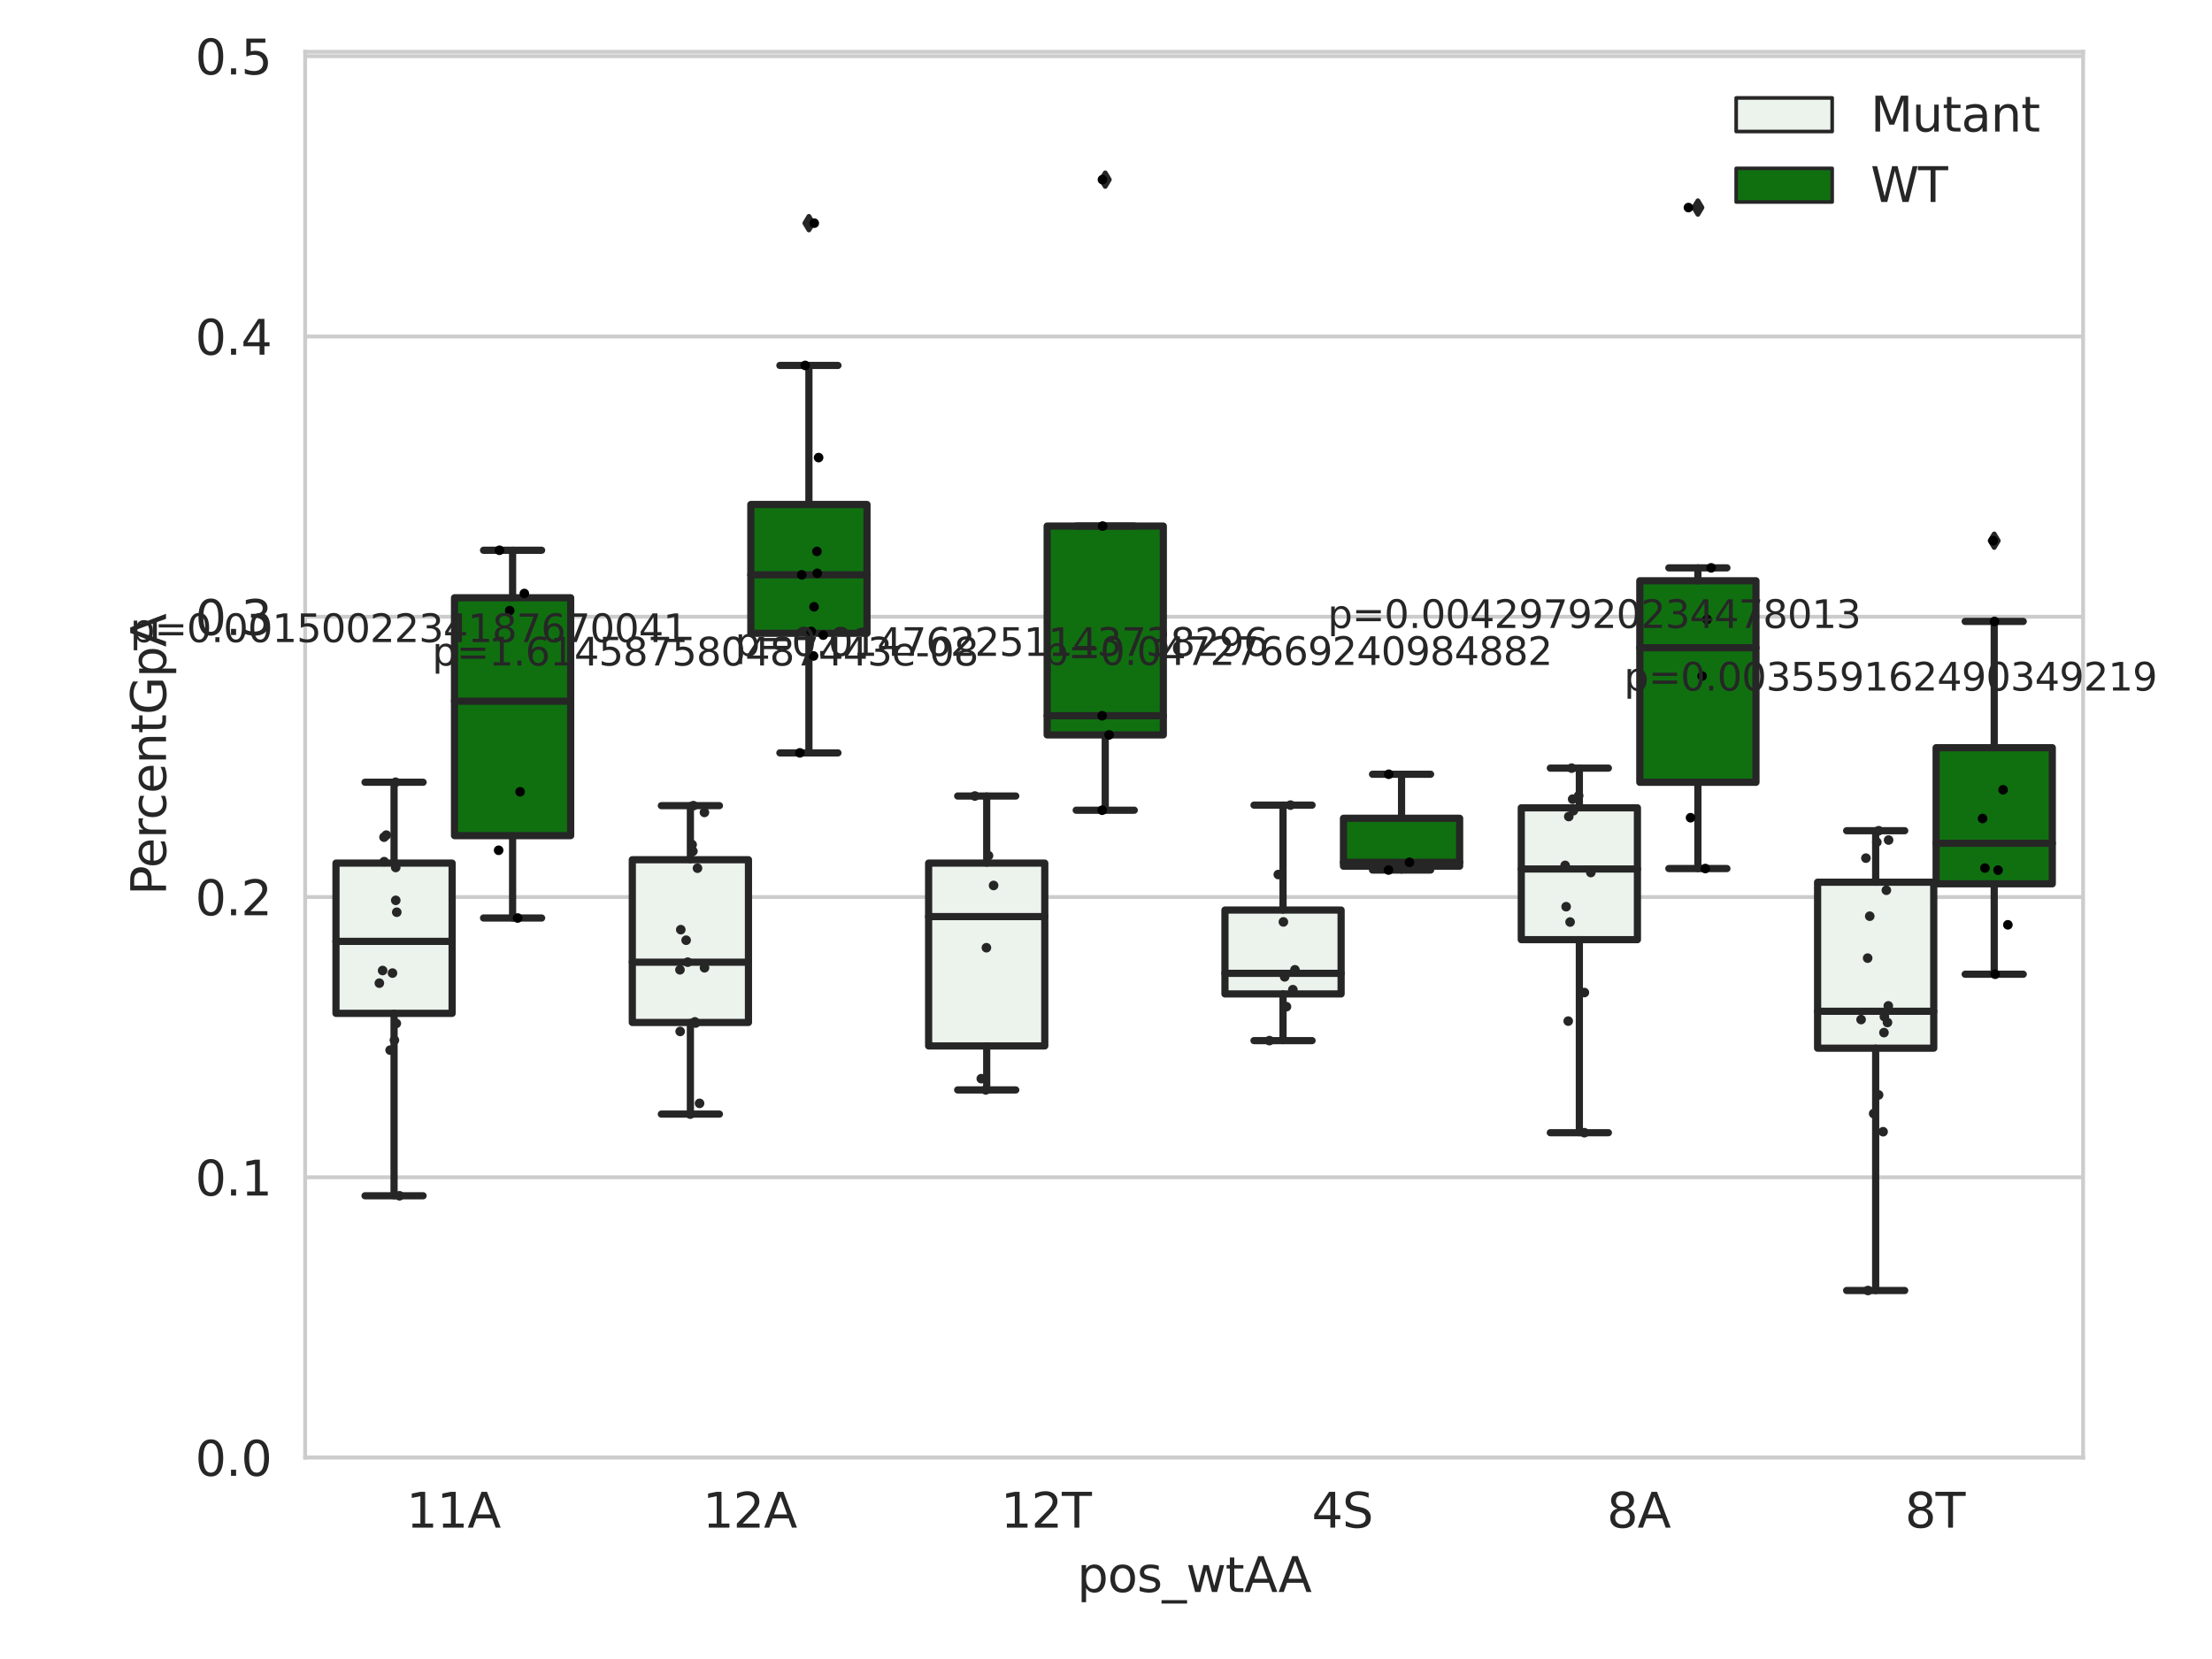 <?xml version="1.0" encoding="utf-8" standalone="no"?>
<!DOCTYPE svg PUBLIC "-//W3C//DTD SVG 1.1//EN"
  "http://www.w3.org/Graphics/SVG/1.1/DTD/svg11.dtd">
<svg xmlns:xlink="http://www.w3.org/1999/xlink" width="460.8pt" height="345.6pt" viewBox="0 0 460.8 345.6" xmlns="http://www.w3.org/2000/svg" version="1.1">
 <defs>
  <style type="text/css">*{stroke-linejoin: round; stroke-linecap: butt}</style>
 </defs>
 <g id="figure_1">
  <g id="patch_1">
   <path d="M 0 345.6 
L 460.8 345.6 
L 460.8 0 
L 0 0 
z
" style="fill: #ffffff"/>
  </g>
  <g id="axes_1">
   <g id="patch_2">
    <path d="M 63.571 303.64 
L 433.948 303.64 
L 433.948 10.8 
L 63.571 10.8 
z
" style="fill: #ffffff"/>
   </g>
   <g id="matplotlib.axis_1">
    <g id="xtick_1">
     <g id="text_1">
      <!-- 11A -->
      <g style="fill: #262626" transform="translate(84.653 318.238)scale(0.1 -0.1)">
       <defs>
        <path id="DejaVuSans-31" d="M 794 531 
L 1825 531 
L 1825 4091 
L 703 3866 
L 703 4441 
L 1819 4666 
L 2450 4666 
L 2450 531 
L 3481 531 
L 3481 0 
L 794 0 
L 794 531 
z
" transform="scale(0.016)"/>
        <path id="DejaVuSans-41" d="M 2188 4044 
L 1331 1722 
L 3047 1722 
L 2188 4044 
z
M 1831 4666 
L 2547 4666 
L 4325 0 
L 3669 0 
L 3244 1197 
L 1141 1197 
L 716 0 
L 50 0 
L 1831 4666 
z
" transform="scale(0.016)"/>
       </defs>
       <use xlink:href="#DejaVuSans-31"/>
       <use xlink:href="#DejaVuSans-31" x="63.623"/>
       <use xlink:href="#DejaVuSans-41" x="127.246"/>
      </g>
     </g>
    </g>
    <g id="xtick_2">
     <g id="text_2">
      <!-- 12A -->
      <g style="fill: #262626" transform="translate(146.383 318.238)scale(0.1 -0.1)">
       <defs>
        <path id="DejaVuSans-32" d="M 1228 531 
L 3431 531 
L 3431 0 
L 469 0 
L 469 531 
Q 828 903 1448 1529 
Q 2069 2156 2228 2338 
Q 2531 2678 2651 2914 
Q 2772 3150 2772 3378 
Q 2772 3750 2511 3984 
Q 2250 4219 1831 4219 
Q 1534 4219 1204 4116 
Q 875 4013 500 3803 
L 500 4441 
Q 881 4594 1212 4672 
Q 1544 4750 1819 4750 
Q 2544 4750 2975 4387 
Q 3406 4025 3406 3419 
Q 3406 3131 3298 2873 
Q 3191 2616 2906 2266 
Q 2828 2175 2409 1742 
Q 1991 1309 1228 531 
z
" transform="scale(0.016)"/>
       </defs>
       <use xlink:href="#DejaVuSans-31"/>
       <use xlink:href="#DejaVuSans-32" x="63.623"/>
       <use xlink:href="#DejaVuSans-41" x="127.246"/>
      </g>
     </g>
    </g>
    <g id="xtick_3">
     <g id="text_3">
      <!-- 12T -->
      <g style="fill: #262626" transform="translate(208.479 318.238)scale(0.1 -0.1)">
       <defs>
        <path id="DejaVuSans-54" d="M -19 4666 
L 3928 4666 
L 3928 4134 
L 2272 4134 
L 2272 0 
L 1638 0 
L 1638 4134 
L -19 4134 
L -19 4666 
z
" transform="scale(0.016)"/>
       </defs>
       <use xlink:href="#DejaVuSans-31"/>
       <use xlink:href="#DejaVuSans-32" x="63.623"/>
       <use xlink:href="#DejaVuSans-54" x="127.246"/>
      </g>
     </g>
    </g>
    <g id="xtick_4">
     <g id="text_4">
      <!-- 4S -->
      <g style="fill: #262626" transform="translate(273.269 318.238)scale(0.1 -0.1)">
       <defs>
        <path id="DejaVuSans-34" d="M 2419 4116 
L 825 1625 
L 2419 1625 
L 2419 4116 
z
M 2253 4666 
L 3047 4666 
L 3047 1625 
L 3713 1625 
L 3713 1100 
L 3047 1100 
L 3047 0 
L 2419 0 
L 2419 1100 
L 313 1100 
L 313 1709 
L 2253 4666 
z
" transform="scale(0.016)"/>
        <path id="DejaVuSans-53" d="M 3425 4513 
L 3425 3897 
Q 3066 4069 2747 4153 
Q 2428 4238 2131 4238 
Q 1616 4238 1336 4038 
Q 1056 3838 1056 3469 
Q 1056 3159 1242 3001 
Q 1428 2844 1947 2747 
L 2328 2669 
Q 3034 2534 3370 2195 
Q 3706 1856 3706 1288 
Q 3706 609 3251 259 
Q 2797 -91 1919 -91 
Q 1588 -91 1214 -16 
Q 841 59 441 206 
L 441 856 
Q 825 641 1194 531 
Q 1563 422 1919 422 
Q 2459 422 2753 634 
Q 3047 847 3047 1241 
Q 3047 1584 2836 1778 
Q 2625 1972 2144 2069 
L 1759 2144 
Q 1053 2284 737 2584 
Q 422 2884 422 3419 
Q 422 4038 858 4394 
Q 1294 4750 2059 4750 
Q 2388 4750 2728 4690 
Q 3069 4631 3425 4513 
z
" transform="scale(0.016)"/>
       </defs>
       <use xlink:href="#DejaVuSans-34"/>
       <use xlink:href="#DejaVuSans-53" x="63.623"/>
      </g>
     </g>
    </g>
    <g id="xtick_5">
     <g id="text_5">
      <!-- 8A -->
      <g style="fill: #262626" transform="translate(334.752 318.238)scale(0.1 -0.1)">
       <defs>
        <path id="DejaVuSans-38" d="M 2034 2216 
Q 1584 2216 1326 1975 
Q 1069 1734 1069 1313 
Q 1069 891 1326 650 
Q 1584 409 2034 409 
Q 2484 409 2743 651 
Q 3003 894 3003 1313 
Q 3003 1734 2745 1975 
Q 2488 2216 2034 2216 
z
M 1403 2484 
Q 997 2584 770 2862 
Q 544 3141 544 3541 
Q 544 4100 942 4425 
Q 1341 4750 2034 4750 
Q 2731 4750 3128 4425 
Q 3525 4100 3525 3541 
Q 3525 3141 3298 2862 
Q 3072 2584 2669 2484 
Q 3125 2378 3379 2068 
Q 3634 1759 3634 1313 
Q 3634 634 3220 271 
Q 2806 -91 2034 -91 
Q 1263 -91 848 271 
Q 434 634 434 1313 
Q 434 1759 690 2068 
Q 947 2378 1403 2484 
z
M 1172 3481 
Q 1172 3119 1398 2916 
Q 1625 2713 2034 2713 
Q 2441 2713 2670 2916 
Q 2900 3119 2900 3481 
Q 2900 3844 2670 4047 
Q 2441 4250 2034 4250 
Q 1625 4250 1398 4047 
Q 1172 3844 1172 3481 
z
" transform="scale(0.016)"/>
       </defs>
       <use xlink:href="#DejaVuSans-38"/>
       <use xlink:href="#DejaVuSans-41" x="63.623"/>
      </g>
     </g>
    </g>
    <g id="xtick_6">
     <g id="text_6">
      <!-- 8T -->
      <g style="fill: #262626" transform="translate(396.848 318.238)scale(0.1 -0.1)">
       <use xlink:href="#DejaVuSans-38"/>
       <use xlink:href="#DejaVuSans-54" x="63.623"/>
      </g>
     </g>
    </g>
    <g id="text_7">
     <!-- pos_wtAA -->
     <g style="fill: #262626" transform="translate(224.394 331.638)scale(0.1 -0.1)">
      <defs>
       <path id="DejaVuSans-70" d="M 1159 525 
L 1159 -1331 
L 581 -1331 
L 581 3500 
L 1159 3500 
L 1159 2969 
Q 1341 3281 1617 3432 
Q 1894 3584 2278 3584 
Q 2916 3584 3314 3078 
Q 3713 2572 3713 1747 
Q 3713 922 3314 415 
Q 2916 -91 2278 -91 
Q 1894 -91 1617 61 
Q 1341 213 1159 525 
z
M 3116 1747 
Q 3116 2381 2855 2742 
Q 2594 3103 2138 3103 
Q 1681 3103 1420 2742 
Q 1159 2381 1159 1747 
Q 1159 1113 1420 752 
Q 1681 391 2138 391 
Q 2594 391 2855 752 
Q 3116 1113 3116 1747 
z
" transform="scale(0.016)"/>
       <path id="DejaVuSans-6f" d="M 1959 3097 
Q 1497 3097 1228 2736 
Q 959 2375 959 1747 
Q 959 1119 1226 758 
Q 1494 397 1959 397 
Q 2419 397 2687 759 
Q 2956 1122 2956 1747 
Q 2956 2369 2687 2733 
Q 2419 3097 1959 3097 
z
M 1959 3584 
Q 2709 3584 3137 3096 
Q 3566 2609 3566 1747 
Q 3566 888 3137 398 
Q 2709 -91 1959 -91 
Q 1206 -91 779 398 
Q 353 888 353 1747 
Q 353 2609 779 3096 
Q 1206 3584 1959 3584 
z
" transform="scale(0.016)"/>
       <path id="DejaVuSans-73" d="M 2834 3397 
L 2834 2853 
Q 2591 2978 2328 3040 
Q 2066 3103 1784 3103 
Q 1356 3103 1142 2972 
Q 928 2841 928 2578 
Q 928 2378 1081 2264 
Q 1234 2150 1697 2047 
L 1894 2003 
Q 2506 1872 2764 1633 
Q 3022 1394 3022 966 
Q 3022 478 2636 193 
Q 2250 -91 1575 -91 
Q 1294 -91 989 -36 
Q 684 19 347 128 
L 347 722 
Q 666 556 975 473 
Q 1284 391 1588 391 
Q 1994 391 2212 530 
Q 2431 669 2431 922 
Q 2431 1156 2273 1281 
Q 2116 1406 1581 1522 
L 1381 1569 
Q 847 1681 609 1914 
Q 372 2147 372 2553 
Q 372 3047 722 3315 
Q 1072 3584 1716 3584 
Q 2034 3584 2315 3537 
Q 2597 3491 2834 3397 
z
" transform="scale(0.016)"/>
       <path id="DejaVuSans-5f" d="M 3263 -1063 
L 3263 -1509 
L -63 -1509 
L -63 -1063 
L 3263 -1063 
z
" transform="scale(0.016)"/>
       <path id="DejaVuSans-77" d="M 269 3500 
L 844 3500 
L 1563 769 
L 2278 3500 
L 2956 3500 
L 3675 769 
L 4391 3500 
L 4966 3500 
L 4050 0 
L 3372 0 
L 2619 2869 
L 1863 0 
L 1184 0 
L 269 3500 
z
" transform="scale(0.016)"/>
       <path id="DejaVuSans-74" d="M 1172 4494 
L 1172 3500 
L 2356 3500 
L 2356 3053 
L 1172 3053 
L 1172 1153 
Q 1172 725 1289 603 
Q 1406 481 1766 481 
L 2356 481 
L 2356 0 
L 1766 0 
Q 1100 0 847 248 
Q 594 497 594 1153 
L 594 3053 
L 172 3053 
L 172 3500 
L 594 3500 
L 594 4494 
L 1172 4494 
z
" transform="scale(0.016)"/>
      </defs>
      <use xlink:href="#DejaVuSans-70"/>
      <use xlink:href="#DejaVuSans-6f" x="63.477"/>
      <use xlink:href="#DejaVuSans-73" x="124.658"/>
      <use xlink:href="#DejaVuSans-5f" x="176.758"/>
      <use xlink:href="#DejaVuSans-77" x="226.758"/>
      <use xlink:href="#DejaVuSans-74" x="308.545"/>
      <use xlink:href="#DejaVuSans-41" x="347.754"/>
      <use xlink:href="#DejaVuSans-41" x="418.912"/>
     </g>
    </g>
   </g>
   <g id="matplotlib.axis_2">
    <g id="ytick_1">
     <g id="line2d_1">
      <path d="M 63.571 303.64 
L 433.948 303.64 
" clip-path="url(#pdf9ed269f0)" style="fill: none; stroke: #cccccc; stroke-width: 0.8; stroke-linecap: round"/>
     </g>
     <g id="text_8">
      <!-- 0.0 -->
      <g style="fill: #262626" transform="translate(40.668 307.439)scale(0.1 -0.1)">
       <defs>
        <path id="DejaVuSans-30" d="M 2034 4250 
Q 1547 4250 1301 3770 
Q 1056 3291 1056 2328 
Q 1056 1369 1301 889 
Q 1547 409 2034 409 
Q 2525 409 2770 889 
Q 3016 1369 3016 2328 
Q 3016 3291 2770 3770 
Q 2525 4250 2034 4250 
z
M 2034 4750 
Q 2819 4750 3233 4129 
Q 3647 3509 3647 2328 
Q 3647 1150 3233 529 
Q 2819 -91 2034 -91 
Q 1250 -91 836 529 
Q 422 1150 422 2328 
Q 422 3509 836 4129 
Q 1250 4750 2034 4750 
z
" transform="scale(0.016)"/>
        <path id="DejaVuSans-2e" d="M 684 794 
L 1344 794 
L 1344 0 
L 684 0 
L 684 794 
z
" transform="scale(0.016)"/>
       </defs>
       <use xlink:href="#DejaVuSans-30"/>
       <use xlink:href="#DejaVuSans-2e" x="63.623"/>
       <use xlink:href="#DejaVuSans-30" x="95.41"/>
      </g>
     </g>
    </g>
    <g id="ytick_2">
     <g id="line2d_2">
      <path d="M 63.571 245.254 
L 433.948 245.254 
" clip-path="url(#pdf9ed269f0)" style="fill: none; stroke: #cccccc; stroke-width: 0.8; stroke-linecap: round"/>
     </g>
     <g id="text_9">
      <!-- 0.1 -->
      <g style="fill: #262626" transform="translate(40.668 249.053)scale(0.1 -0.1)">
       <use xlink:href="#DejaVuSans-30"/>
       <use xlink:href="#DejaVuSans-2e" x="63.623"/>
       <use xlink:href="#DejaVuSans-31" x="95.41"/>
      </g>
     </g>
    </g>
    <g id="ytick_3">
     <g id="line2d_3">
      <path d="M 63.571 186.867 
L 433.948 186.867 
" clip-path="url(#pdf9ed269f0)" style="fill: none; stroke: #cccccc; stroke-width: 0.8; stroke-linecap: round"/>
     </g>
     <g id="text_10">
      <!-- 0.2 -->
      <g style="fill: #262626" transform="translate(40.668 190.666)scale(0.1 -0.1)">
       <use xlink:href="#DejaVuSans-30"/>
       <use xlink:href="#DejaVuSans-2e" x="63.623"/>
       <use xlink:href="#DejaVuSans-32" x="95.41"/>
      </g>
     </g>
    </g>
    <g id="ytick_4">
     <g id="line2d_4">
      <path d="M 63.571 128.481 
L 433.948 128.481 
" clip-path="url(#pdf9ed269f0)" style="fill: none; stroke: #cccccc; stroke-width: 0.8; stroke-linecap: round"/>
     </g>
     <g id="text_11">
      <!-- 0.3 -->
      <g style="fill: #262626" transform="translate(40.668 132.28)scale(0.1 -0.1)">
       <defs>
        <path id="DejaVuSans-33" d="M 2597 2516 
Q 3050 2419 3304 2112 
Q 3559 1806 3559 1356 
Q 3559 666 3084 287 
Q 2609 -91 1734 -91 
Q 1441 -91 1130 -33 
Q 819 25 488 141 
L 488 750 
Q 750 597 1062 519 
Q 1375 441 1716 441 
Q 2309 441 2620 675 
Q 2931 909 2931 1356 
Q 2931 1769 2642 2001 
Q 2353 2234 1838 2234 
L 1294 2234 
L 1294 2753 
L 1863 2753 
Q 2328 2753 2575 2939 
Q 2822 3125 2822 3475 
Q 2822 3834 2567 4026 
Q 2313 4219 1838 4219 
Q 1578 4219 1281 4162 
Q 984 4106 628 3988 
L 628 4550 
Q 988 4650 1302 4700 
Q 1616 4750 1894 4750 
Q 2613 4750 3031 4423 
Q 3450 4097 3450 3541 
Q 3450 3153 3228 2886 
Q 3006 2619 2597 2516 
z
" transform="scale(0.016)"/>
       </defs>
       <use xlink:href="#DejaVuSans-30"/>
       <use xlink:href="#DejaVuSans-2e" x="63.623"/>
       <use xlink:href="#DejaVuSans-33" x="95.41"/>
      </g>
     </g>
    </g>
    <g id="ytick_5">
     <g id="line2d_5">
      <path d="M 63.571 70.094 
L 433.948 70.094 
" clip-path="url(#pdf9ed269f0)" style="fill: none; stroke: #cccccc; stroke-width: 0.8; stroke-linecap: round"/>
     </g>
     <g id="text_12">
      <!-- 0.4 -->
      <g style="fill: #262626" transform="translate(40.668 73.893)scale(0.1 -0.1)">
       <use xlink:href="#DejaVuSans-30"/>
       <use xlink:href="#DejaVuSans-2e" x="63.623"/>
       <use xlink:href="#DejaVuSans-34" x="95.41"/>
      </g>
     </g>
    </g>
    <g id="ytick_6">
     <g id="line2d_6">
      <path d="M 63.571 11.708 
L 433.948 11.708 
" clip-path="url(#pdf9ed269f0)" style="fill: none; stroke: #cccccc; stroke-width: 0.8; stroke-linecap: round"/>
     </g>
     <g id="text_13">
      <!-- 0.5 -->
      <g style="fill: #262626" transform="translate(40.668 15.507)scale(0.1 -0.1)">
       <defs>
        <path id="DejaVuSans-35" d="M 691 4666 
L 3169 4666 
L 3169 4134 
L 1269 4134 
L 1269 2991 
Q 1406 3038 1543 3061 
Q 1681 3084 1819 3084 
Q 2600 3084 3056 2656 
Q 3513 2228 3513 1497 
Q 3513 744 3044 326 
Q 2575 -91 1722 -91 
Q 1428 -91 1123 -41 
Q 819 9 494 109 
L 494 744 
Q 775 591 1075 516 
Q 1375 441 1709 441 
Q 2250 441 2565 725 
Q 2881 1009 2881 1497 
Q 2881 1984 2565 2268 
Q 2250 2553 1709 2553 
Q 1456 2553 1204 2497 
Q 953 2441 691 2322 
L 691 4666 
z
" transform="scale(0.016)"/>
       </defs>
       <use xlink:href="#DejaVuSans-30"/>
       <use xlink:href="#DejaVuSans-2e" x="63.623"/>
       <use xlink:href="#DejaVuSans-35" x="95.41"/>
      </g>
     </g>
    </g>
    <g id="text_14">
     <!-- PercentGpA -->
     <g style="fill: #262626" transform="translate(34.588 186.497)rotate(-90)scale(0.1 -0.1)">
      <defs>
       <path id="DejaVuSans-50" d="M 1259 4147 
L 1259 2394 
L 2053 2394 
Q 2494 2394 2734 2622 
Q 2975 2850 2975 3272 
Q 2975 3691 2734 3919 
Q 2494 4147 2053 4147 
L 1259 4147 
z
M 628 4666 
L 2053 4666 
Q 2838 4666 3239 4311 
Q 3641 3956 3641 3272 
Q 3641 2581 3239 2228 
Q 2838 1875 2053 1875 
L 1259 1875 
L 1259 0 
L 628 0 
L 628 4666 
z
" transform="scale(0.016)"/>
       <path id="DejaVuSans-65" d="M 3597 1894 
L 3597 1613 
L 953 1613 
Q 991 1019 1311 708 
Q 1631 397 2203 397 
Q 2534 397 2845 478 
Q 3156 559 3463 722 
L 3463 178 
Q 3153 47 2828 -22 
Q 2503 -91 2169 -91 
Q 1331 -91 842 396 
Q 353 884 353 1716 
Q 353 2575 817 3079 
Q 1281 3584 2069 3584 
Q 2775 3584 3186 3129 
Q 3597 2675 3597 1894 
z
M 3022 2063 
Q 3016 2534 2758 2815 
Q 2500 3097 2075 3097 
Q 1594 3097 1305 2825 
Q 1016 2553 972 2059 
L 3022 2063 
z
" transform="scale(0.016)"/>
       <path id="DejaVuSans-72" d="M 2631 2963 
Q 2534 3019 2420 3045 
Q 2306 3072 2169 3072 
Q 1681 3072 1420 2755 
Q 1159 2438 1159 1844 
L 1159 0 
L 581 0 
L 581 3500 
L 1159 3500 
L 1159 2956 
Q 1341 3275 1631 3429 
Q 1922 3584 2338 3584 
Q 2397 3584 2469 3576 
Q 2541 3569 2628 3553 
L 2631 2963 
z
" transform="scale(0.016)"/>
       <path id="DejaVuSans-63" d="M 3122 3366 
L 3122 2828 
Q 2878 2963 2633 3030 
Q 2388 3097 2138 3097 
Q 1578 3097 1268 2742 
Q 959 2388 959 1747 
Q 959 1106 1268 751 
Q 1578 397 2138 397 
Q 2388 397 2633 464 
Q 2878 531 3122 666 
L 3122 134 
Q 2881 22 2623 -34 
Q 2366 -91 2075 -91 
Q 1284 -91 818 406 
Q 353 903 353 1747 
Q 353 2603 823 3093 
Q 1294 3584 2113 3584 
Q 2378 3584 2631 3529 
Q 2884 3475 3122 3366 
z
" transform="scale(0.016)"/>
       <path id="DejaVuSans-6e" d="M 3513 2113 
L 3513 0 
L 2938 0 
L 2938 2094 
Q 2938 2591 2744 2837 
Q 2550 3084 2163 3084 
Q 1697 3084 1428 2787 
Q 1159 2491 1159 1978 
L 1159 0 
L 581 0 
L 581 3500 
L 1159 3500 
L 1159 2956 
Q 1366 3272 1645 3428 
Q 1925 3584 2291 3584 
Q 2894 3584 3203 3211 
Q 3513 2838 3513 2113 
z
" transform="scale(0.016)"/>
       <path id="DejaVuSans-47" d="M 3809 666 
L 3809 1919 
L 2778 1919 
L 2778 2438 
L 4434 2438 
L 4434 434 
Q 4069 175 3628 42 
Q 3188 -91 2688 -91 
Q 1594 -91 976 548 
Q 359 1188 359 2328 
Q 359 3472 976 4111 
Q 1594 4750 2688 4750 
Q 3144 4750 3555 4637 
Q 3966 4525 4313 4306 
L 4313 3634 
Q 3963 3931 3569 4081 
Q 3175 4231 2741 4231 
Q 1884 4231 1454 3753 
Q 1025 3275 1025 2328 
Q 1025 1384 1454 906 
Q 1884 428 2741 428 
Q 3075 428 3337 486 
Q 3600 544 3809 666 
z
" transform="scale(0.016)"/>
      </defs>
      <use xlink:href="#DejaVuSans-50"/>
      <use xlink:href="#DejaVuSans-65" x="56.678"/>
      <use xlink:href="#DejaVuSans-72" x="118.201"/>
      <use xlink:href="#DejaVuSans-63" x="157.064"/>
      <use xlink:href="#DejaVuSans-65" x="212.045"/>
      <use xlink:href="#DejaVuSans-6e" x="273.568"/>
      <use xlink:href="#DejaVuSans-74" x="336.947"/>
      <use xlink:href="#DejaVuSans-47" x="376.156"/>
      <use xlink:href="#DejaVuSans-70" x="453.646"/>
      <use xlink:href="#DejaVuSans-41" x="517.123"/>
     </g>
    </g>
   </g>
   <g id="patch_3">
    <path d="M 69.991 211.102 
L 94.189 211.102 
L 94.189 179.801 
L 69.991 179.801 
L 69.991 211.102 
z
" clip-path="url(#pdf9ed269f0)" style="fill: #ecf2ec; stroke: #262626; stroke-width: 1.5; stroke-linejoin: miter"/>
   </g>
   <g id="patch_4">
    <path d="M 94.683 174.08 
L 118.881 174.08 
L 118.881 124.526 
L 94.683 124.526 
L 94.683 174.08 
z
" clip-path="url(#pdf9ed269f0)" style="fill: #107010; stroke: #262626; stroke-width: 1.5; stroke-linejoin: miter"/>
   </g>
   <g id="patch_5">
    <path d="M 131.721 212.998 
L 155.919 212.998 
L 155.919 179.094 
L 131.721 179.094 
L 131.721 212.998 
z
" clip-path="url(#pdf9ed269f0)" style="fill: #ecf2ec; stroke: #262626; stroke-width: 1.5; stroke-linejoin: miter"/>
   </g>
   <g id="patch_6">
    <path d="M 156.412 131.921 
L 180.61 131.921 
L 180.61 105.093 
L 156.412 105.093 
L 156.412 131.921 
z
" clip-path="url(#pdf9ed269f0)" style="fill: #107010; stroke: #262626; stroke-width: 1.5; stroke-linejoin: miter"/>
   </g>
   <g id="patch_7">
    <path d="M 193.45 217.886 
L 217.648 217.886 
L 217.648 179.802 
L 193.45 179.802 
L 193.45 217.886 
z
" clip-path="url(#pdf9ed269f0)" style="fill: #ecf2ec; stroke: #262626; stroke-width: 1.5; stroke-linejoin: miter"/>
   </g>
   <g id="patch_8">
    <path d="M 218.142 153.094 
L 242.34 153.094 
L 242.34 109.589 
L 218.142 109.589 
L 218.142 153.094 
z
" clip-path="url(#pdf9ed269f0)" style="fill: #107010; stroke: #262626; stroke-width: 1.5; stroke-linejoin: miter"/>
   </g>
   <g id="patch_9">
    <path d="M 255.18 207.053 
L 279.378 207.053 
L 279.378 189.583 
L 255.18 189.583 
L 255.18 207.053 
z
" clip-path="url(#pdf9ed269f0)" style="fill: #ecf2ec; stroke: #262626; stroke-width: 1.5; stroke-linejoin: miter"/>
   </g>
   <g id="patch_10">
    <path d="M 279.871 180.441 
L 304.069 180.441 
L 304.069 170.463 
L 279.871 170.463 
L 279.871 180.441 
z
" clip-path="url(#pdf9ed269f0)" style="fill: #107010; stroke: #262626; stroke-width: 1.5; stroke-linejoin: miter"/>
   </g>
   <g id="patch_11">
    <path d="M 316.909 195.75 
L 341.107 195.75 
L 341.107 168.282 
L 316.909 168.282 
L 316.909 195.75 
z
" clip-path="url(#pdf9ed269f0)" style="fill: #ecf2ec; stroke: #262626; stroke-width: 1.5; stroke-linejoin: miter"/>
   </g>
   <g id="patch_12">
    <path d="M 341.601 162.968 
L 365.799 162.968 
L 365.799 120.982 
L 341.601 120.982 
L 341.601 162.968 
z
" clip-path="url(#pdf9ed269f0)" style="fill: #107010; stroke: #262626; stroke-width: 1.5; stroke-linejoin: miter"/>
   </g>
   <g id="patch_13">
    <path d="M 378.639 218.355 
L 402.836 218.355 
L 402.836 183.781 
L 378.639 183.781 
L 378.639 218.355 
z
" clip-path="url(#pdf9ed269f0)" style="fill: #ecf2ec; stroke: #262626; stroke-width: 1.5; stroke-linejoin: miter"/>
   </g>
   <g id="patch_14">
    <path d="M 403.33 184.115 
L 427.528 184.115 
L 427.528 155.76 
L 403.33 155.76 
L 403.33 184.115 
z
" clip-path="url(#pdf9ed269f0)" style="fill: #107010; stroke: #262626; stroke-width: 1.5; stroke-linejoin: miter"/>
   </g>
   <g id="patch_15">
    <path d="M 94.436 303.64 
L 94.436 303.64 
L 94.436 303.64 
L 94.436 303.64 
z
" clip-path="url(#pdf9ed269f0)" style="fill: #ecf2ec; stroke: #262626; stroke-width: 0.75; stroke-linejoin: miter"/>
   </g>
   <g id="patch_16">
    <path d="M 94.436 303.64 
L 94.436 303.64 
L 94.436 303.64 
L 94.436 303.64 
z
" clip-path="url(#pdf9ed269f0)" style="fill: #107010; stroke: #262626; stroke-width: 0.75; stroke-linejoin: miter"/>
   </g>
   <g id="PathCollection_1"/>
   <g id="PathCollection_2"/>
   <g id="line2d_7">
    <path d="M 82.09 211.102 
L 82.09 249.101 
" clip-path="url(#pdf9ed269f0)" style="fill: none; stroke: #262626; stroke-width: 1.5; stroke-linecap: round"/>
   </g>
   <g id="line2d_8">
    <path d="M 82.09 179.801 
L 82.09 162.954 
" clip-path="url(#pdf9ed269f0)" style="fill: none; stroke: #262626; stroke-width: 1.5; stroke-linecap: round"/>
   </g>
   <g id="line2d_9">
    <path d="M 76.041 249.101 
L 88.14 249.101 
" clip-path="url(#pdf9ed269f0)" style="fill: none; stroke: #262626; stroke-width: 1.5; stroke-linecap: round"/>
   </g>
   <g id="line2d_10">
    <path d="M 76.041 162.954 
L 88.14 162.954 
" clip-path="url(#pdf9ed269f0)" style="fill: none; stroke: #262626; stroke-width: 1.5; stroke-linecap: round"/>
   </g>
   <g id="line2d_11"/>
   <g id="line2d_12">
    <path d="M 106.782 174.08 
L 106.782 191.238 
" clip-path="url(#pdf9ed269f0)" style="fill: none; stroke: #262626; stroke-width: 1.5; stroke-linecap: round"/>
   </g>
   <g id="line2d_13">
    <path d="M 106.782 124.526 
L 106.782 114.629 
" clip-path="url(#pdf9ed269f0)" style="fill: none; stroke: #262626; stroke-width: 1.5; stroke-linecap: round"/>
   </g>
   <g id="line2d_14">
    <path d="M 100.732 191.238 
L 112.831 191.238 
" clip-path="url(#pdf9ed269f0)" style="fill: none; stroke: #262626; stroke-width: 1.5; stroke-linecap: round"/>
   </g>
   <g id="line2d_15">
    <path d="M 100.732 114.629 
L 112.831 114.629 
" clip-path="url(#pdf9ed269f0)" style="fill: none; stroke: #262626; stroke-width: 1.5; stroke-linecap: round"/>
   </g>
   <g id="line2d_16"/>
   <g id="line2d_17">
    <path d="M 143.82 212.998 
L 143.82 232.088 
" clip-path="url(#pdf9ed269f0)" style="fill: none; stroke: #262626; stroke-width: 1.5; stroke-linecap: round"/>
   </g>
   <g id="line2d_18">
    <path d="M 143.82 179.094 
L 143.82 167.833 
" clip-path="url(#pdf9ed269f0)" style="fill: none; stroke: #262626; stroke-width: 1.5; stroke-linecap: round"/>
   </g>
   <g id="line2d_19">
    <path d="M 137.77 232.088 
L 149.869 232.088 
" clip-path="url(#pdf9ed269f0)" style="fill: none; stroke: #262626; stroke-width: 1.5; stroke-linecap: round"/>
   </g>
   <g id="line2d_20">
    <path d="M 137.77 167.833 
L 149.869 167.833 
" clip-path="url(#pdf9ed269f0)" style="fill: none; stroke: #262626; stroke-width: 1.5; stroke-linecap: round"/>
   </g>
   <g id="line2d_21"/>
   <g id="line2d_22">
    <path d="M 168.511 131.921 
L 168.511 156.839 
" clip-path="url(#pdf9ed269f0)" style="fill: none; stroke: #262626; stroke-width: 1.5; stroke-linecap: round"/>
   </g>
   <g id="line2d_23">
    <path d="M 168.511 105.093 
L 168.511 76.129 
" clip-path="url(#pdf9ed269f0)" style="fill: none; stroke: #262626; stroke-width: 1.5; stroke-linecap: round"/>
   </g>
   <g id="line2d_24">
    <path d="M 162.462 156.839 
L 174.561 156.839 
" clip-path="url(#pdf9ed269f0)" style="fill: none; stroke: #262626; stroke-width: 1.5; stroke-linecap: round"/>
   </g>
   <g id="line2d_25">
    <path d="M 162.462 76.129 
L 174.561 76.129 
" clip-path="url(#pdf9ed269f0)" style="fill: none; stroke: #262626; stroke-width: 1.5; stroke-linecap: round"/>
   </g>
   <g id="line2d_26">
    <defs>
     <path id="ma74bca39a3" d="M -0 1.414 
L 0.849 0 
L 0 -1.414 
L -0.849 -0 
z
" style="stroke: #262626; stroke-linejoin: miter"/>
    </defs>
    <g clip-path="url(#pdf9ed269f0)">
     <use xlink:href="#ma74bca39a3" x="168.511" y="46.489" style="fill: #262626; stroke: #262626; stroke-linejoin: miter"/>
    </g>
   </g>
   <g id="line2d_27">
    <path d="M 205.549 217.886 
L 205.549 227.052 
" clip-path="url(#pdf9ed269f0)" style="fill: none; stroke: #262626; stroke-width: 1.5; stroke-linecap: round"/>
   </g>
   <g id="line2d_28">
    <path d="M 205.549 179.802 
L 205.549 165.824 
" clip-path="url(#pdf9ed269f0)" style="fill: none; stroke: #262626; stroke-width: 1.5; stroke-linecap: round"/>
   </g>
   <g id="line2d_29">
    <path d="M 199.5 227.052 
L 211.599 227.052 
" clip-path="url(#pdf9ed269f0)" style="fill: none; stroke: #262626; stroke-width: 1.5; stroke-linecap: round"/>
   </g>
   <g id="line2d_30">
    <path d="M 199.5 165.824 
L 211.599 165.824 
" clip-path="url(#pdf9ed269f0)" style="fill: none; stroke: #262626; stroke-width: 1.5; stroke-linecap: round"/>
   </g>
   <g id="line2d_31"/>
   <g id="line2d_32">
    <path d="M 230.241 153.094 
L 230.241 168.783 
" clip-path="url(#pdf9ed269f0)" style="fill: none; stroke: #262626; stroke-width: 1.5; stroke-linecap: round"/>
   </g>
   <g id="line2d_33">
    <path d="M 230.241 109.589 
L 230.241 109.589 
" clip-path="url(#pdf9ed269f0)" style="fill: none; stroke: #262626; stroke-width: 1.5; stroke-linecap: round"/>
   </g>
   <g id="line2d_34">
    <path d="M 224.191 168.783 
L 236.29 168.783 
" clip-path="url(#pdf9ed269f0)" style="fill: none; stroke: #262626; stroke-width: 1.5; stroke-linecap: round"/>
   </g>
   <g id="line2d_35">
    <path d="M 224.191 109.589 
L 236.29 109.589 
" clip-path="url(#pdf9ed269f0)" style="fill: none; stroke: #262626; stroke-width: 1.5; stroke-linecap: round"/>
   </g>
   <g id="line2d_36">
    <g clip-path="url(#pdf9ed269f0)">
     <use xlink:href="#ma74bca39a3" x="230.241" y="37.422" style="fill: #262626; stroke: #262626; stroke-linejoin: miter"/>
    </g>
   </g>
   <g id="line2d_37">
    <path d="M 267.279 207.053 
L 267.279 216.78 
" clip-path="url(#pdf9ed269f0)" style="fill: none; stroke: #262626; stroke-width: 1.5; stroke-linecap: round"/>
   </g>
   <g id="line2d_38">
    <path d="M 267.279 189.583 
L 267.279 167.721 
" clip-path="url(#pdf9ed269f0)" style="fill: none; stroke: #262626; stroke-width: 1.5; stroke-linecap: round"/>
   </g>
   <g id="line2d_39">
    <path d="M 261.229 216.78 
L 273.328 216.78 
" clip-path="url(#pdf9ed269f0)" style="fill: none; stroke: #262626; stroke-width: 1.5; stroke-linecap: round"/>
   </g>
   <g id="line2d_40">
    <path d="M 261.229 167.721 
L 273.328 167.721 
" clip-path="url(#pdf9ed269f0)" style="fill: none; stroke: #262626; stroke-width: 1.5; stroke-linecap: round"/>
   </g>
   <g id="line2d_41"/>
   <g id="line2d_42">
    <path d="M 291.97 180.441 
L 291.97 181.245 
" clip-path="url(#pdf9ed269f0)" style="fill: none; stroke: #262626; stroke-width: 1.5; stroke-linecap: round"/>
   </g>
   <g id="line2d_43">
    <path d="M 291.97 170.463 
L 291.97 161.29 
" clip-path="url(#pdf9ed269f0)" style="fill: none; stroke: #262626; stroke-width: 1.5; stroke-linecap: round"/>
   </g>
   <g id="line2d_44">
    <path d="M 285.921 181.245 
L 298.02 181.245 
" clip-path="url(#pdf9ed269f0)" style="fill: none; stroke: #262626; stroke-width: 1.5; stroke-linecap: round"/>
   </g>
   <g id="line2d_45">
    <path d="M 285.921 161.29 
L 298.02 161.29 
" clip-path="url(#pdf9ed269f0)" style="fill: none; stroke: #262626; stroke-width: 1.5; stroke-linecap: round"/>
   </g>
   <g id="line2d_46"/>
   <g id="line2d_47">
    <path d="M 329.008 195.75 
L 329.008 235.961 
" clip-path="url(#pdf9ed269f0)" style="fill: none; stroke: #262626; stroke-width: 1.5; stroke-linecap: round"/>
   </g>
   <g id="line2d_48">
    <path d="M 329.008 168.282 
L 329.008 160.012 
" clip-path="url(#pdf9ed269f0)" style="fill: none; stroke: #262626; stroke-width: 1.5; stroke-linecap: round"/>
   </g>
   <g id="line2d_49">
    <path d="M 322.959 235.961 
L 335.057 235.961 
" clip-path="url(#pdf9ed269f0)" style="fill: none; stroke: #262626; stroke-width: 1.5; stroke-linecap: round"/>
   </g>
   <g id="line2d_50">
    <path d="M 322.959 160.012 
L 335.057 160.012 
" clip-path="url(#pdf9ed269f0)" style="fill: none; stroke: #262626; stroke-width: 1.5; stroke-linecap: round"/>
   </g>
   <g id="line2d_51"/>
   <g id="line2d_52">
    <path d="M 353.7 162.968 
L 353.7 180.935 
" clip-path="url(#pdf9ed269f0)" style="fill: none; stroke: #262626; stroke-width: 1.5; stroke-linecap: round"/>
   </g>
   <g id="line2d_53">
    <path d="M 353.7 120.982 
L 353.7 118.297 
" clip-path="url(#pdf9ed269f0)" style="fill: none; stroke: #262626; stroke-width: 1.5; stroke-linecap: round"/>
   </g>
   <g id="line2d_54">
    <path d="M 347.65 180.935 
L 359.749 180.935 
" clip-path="url(#pdf9ed269f0)" style="fill: none; stroke: #262626; stroke-width: 1.5; stroke-linecap: round"/>
   </g>
   <g id="line2d_55">
    <path d="M 347.65 118.297 
L 359.749 118.297 
" clip-path="url(#pdf9ed269f0)" style="fill: none; stroke: #262626; stroke-width: 1.5; stroke-linecap: round"/>
   </g>
   <g id="line2d_56">
    <g clip-path="url(#pdf9ed269f0)">
     <use xlink:href="#ma74bca39a3" x="353.7" y="43.237" style="fill: #262626; stroke: #262626; stroke-linejoin: miter"/>
    </g>
   </g>
   <g id="line2d_57">
    <path d="M 390.737 218.355 
L 390.737 268.836 
" clip-path="url(#pdf9ed269f0)" style="fill: none; stroke: #262626; stroke-width: 1.5; stroke-linecap: round"/>
   </g>
   <g id="line2d_58">
    <path d="M 390.737 183.781 
L 390.737 173.054 
" clip-path="url(#pdf9ed269f0)" style="fill: none; stroke: #262626; stroke-width: 1.5; stroke-linecap: round"/>
   </g>
   <g id="line2d_59">
    <path d="M 384.688 268.836 
L 396.787 268.836 
" clip-path="url(#pdf9ed269f0)" style="fill: none; stroke: #262626; stroke-width: 1.5; stroke-linecap: round"/>
   </g>
   <g id="line2d_60">
    <path d="M 384.688 173.054 
L 396.787 173.054 
" clip-path="url(#pdf9ed269f0)" style="fill: none; stroke: #262626; stroke-width: 1.5; stroke-linecap: round"/>
   </g>
   <g id="line2d_61"/>
   <g id="line2d_62">
    <path d="M 415.429 184.115 
L 415.429 202.948 
" clip-path="url(#pdf9ed269f0)" style="fill: none; stroke: #262626; stroke-width: 1.5; stroke-linecap: round"/>
   </g>
   <g id="line2d_63">
    <path d="M 415.429 155.76 
L 415.429 129.454 
" clip-path="url(#pdf9ed269f0)" style="fill: none; stroke: #262626; stroke-width: 1.5; stroke-linecap: round"/>
   </g>
   <g id="line2d_64">
    <path d="M 409.38 202.948 
L 421.479 202.948 
" clip-path="url(#pdf9ed269f0)" style="fill: none; stroke: #262626; stroke-width: 1.5; stroke-linecap: round"/>
   </g>
   <g id="line2d_65">
    <path d="M 409.38 129.454 
L 421.479 129.454 
" clip-path="url(#pdf9ed269f0)" style="fill: none; stroke: #262626; stroke-width: 1.5; stroke-linecap: round"/>
   </g>
   <g id="line2d_66">
    <g clip-path="url(#pdf9ed269f0)">
     <use xlink:href="#ma74bca39a3" x="415.429" y="112.636" style="fill: #262626; stroke: #262626; stroke-linejoin: miter"/>
    </g>
   </g>
   <g id="line2d_67">
    <path d="M 69.991 196.106 
L 94.189 196.106 
" clip-path="url(#pdf9ed269f0)" style="fill: none; stroke: #262626; stroke-width: 1.5; stroke-linecap: round"/>
   </g>
   <g id="line2d_68">
    <path d="M 94.683 146.07 
L 118.881 146.07 
" clip-path="url(#pdf9ed269f0)" style="fill: none; stroke: #262626; stroke-width: 1.5; stroke-linecap: round"/>
   </g>
   <g id="line2d_69">
    <path d="M 131.721 200.437 
L 155.919 200.437 
" clip-path="url(#pdf9ed269f0)" style="fill: none; stroke: #262626; stroke-width: 1.5; stroke-linecap: round"/>
   </g>
   <g id="line2d_70">
    <path d="M 156.412 119.747 
L 180.61 119.747 
" clip-path="url(#pdf9ed269f0)" style="fill: none; stroke: #262626; stroke-width: 1.5; stroke-linecap: round"/>
   </g>
   <g id="line2d_71">
    <path d="M 193.45 190.943 
L 217.648 190.943 
" clip-path="url(#pdf9ed269f0)" style="fill: none; stroke: #262626; stroke-width: 1.5; stroke-linecap: round"/>
   </g>
   <g id="line2d_72">
    <path d="M 218.142 149.096 
L 242.34 149.096 
" clip-path="url(#pdf9ed269f0)" style="fill: none; stroke: #262626; stroke-width: 1.5; stroke-linecap: round"/>
   </g>
   <g id="line2d_73">
    <path d="M 255.18 202.763 
L 279.378 202.763 
" clip-path="url(#pdf9ed269f0)" style="fill: none; stroke: #262626; stroke-width: 1.5; stroke-linecap: round"/>
   </g>
   <g id="line2d_74">
    <path d="M 279.871 179.636 
L 304.069 179.636 
" clip-path="url(#pdf9ed269f0)" style="fill: none; stroke: #262626; stroke-width: 1.5; stroke-linecap: round"/>
   </g>
   <g id="line2d_75">
    <path d="M 316.909 181.022 
L 341.107 181.022 
" clip-path="url(#pdf9ed269f0)" style="fill: none; stroke: #262626; stroke-width: 1.5; stroke-linecap: round"/>
   </g>
   <g id="line2d_76">
    <path d="M 341.601 134.94 
L 365.799 134.94 
" clip-path="url(#pdf9ed269f0)" style="fill: none; stroke: #262626; stroke-width: 1.5; stroke-linecap: round"/>
   </g>
   <g id="line2d_77">
    <path d="M 378.639 210.666 
L 402.836 210.666 
" clip-path="url(#pdf9ed269f0)" style="fill: none; stroke: #262626; stroke-width: 1.5; stroke-linecap: round"/>
   </g>
   <g id="line2d_78">
    <path d="M 403.33 175.673 
L 427.528 175.673 
" clip-path="url(#pdf9ed269f0)" style="fill: none; stroke: #262626; stroke-width: 1.5; stroke-linecap: round"/>
   </g>
   <g id="patch_17">
    <path d="M 63.571 303.64 
L 63.571 10.8 
" style="fill: none; stroke: #cccccc; stroke-width: 0.8; stroke-linejoin: miter; stroke-linecap: square"/>
   </g>
   <g id="patch_18">
    <path d="M 433.948 303.64 
L 433.948 10.8 
" style="fill: none; stroke: #cccccc; stroke-width: 0.8; stroke-linejoin: miter; stroke-linecap: square"/>
   </g>
   <g id="patch_19">
    <path d="M 63.571 303.64 
L 433.948 303.64 
" style="fill: none; stroke: #cccccc; stroke-width: 0.8; stroke-linejoin: miter; stroke-linecap: square"/>
   </g>
   <g id="patch_20">
    <path d="M 63.571 10.8 
L 433.948 10.8 
" style="fill: none; stroke: #cccccc; stroke-width: 0.8; stroke-linejoin: miter; stroke-linecap: square"/>
   </g>
   <g id="PathCollection_3">
    <defs>
     <path id="C0_0_a1d4ee2e5f" d="M 0 1 
C 0.265 1 0.52 0.895 0.707 0.707 
C 0.895 0.52 1 0.265 1 -0 
C 1 -0.265 0.895 -0.52 0.707 -0.707 
C 0.52 -0.895 0.265 -1 0 -1 
C -0.265 -1 -0.52 -0.895 -0.707 -0.707 
C -0.895 -0.52 -1 -0.265 -1 0 
C -1 0.265 -0.895 0.52 -0.707 0.707 
C -0.52 0.895 -0.265 1 0 1 
z
"/>
    </defs>
    <g clip-path="url(#pdf9ed269f0)">
     <use xlink:href="#C0_0_a1d4ee2e5f" x="79.028" y="204.808" style="fill: #262626"/>
    </g>
    <g clip-path="url(#pdf9ed269f0)">
     <use xlink:href="#C0_0_a1d4ee2e5f" x="80.472" y="173.966" style="fill: #262626"/>
    </g>
    <g clip-path="url(#pdf9ed269f0)">
     <use xlink:href="#C0_0_a1d4ee2e5f" x="82.414" y="162.954" style="fill: #262626"/>
    </g>
    <g clip-path="url(#pdf9ed269f0)">
     <use xlink:href="#C0_0_a1d4ee2e5f" x="82.56" y="213.2" style="fill: #262626"/>
    </g>
    <g clip-path="url(#pdf9ed269f0)">
     <use xlink:href="#C0_0_a1d4ee2e5f" x="82.434" y="180.713" style="fill: #262626"/>
    </g>
    <g clip-path="url(#pdf9ed269f0)">
     <use xlink:href="#C0_0_a1d4ee2e5f" x="80.029" y="179.497" style="fill: #262626"/>
    </g>
    <g clip-path="url(#pdf9ed269f0)">
     <use xlink:href="#C0_0_a1d4ee2e5f" x="82.445" y="187.558" style="fill: #262626"/>
    </g>
    <g clip-path="url(#pdf9ed269f0)">
     <use xlink:href="#C0_0_a1d4ee2e5f" x="82.165" y="216.689" style="fill: #262626"/>
    </g>
    <g clip-path="url(#pdf9ed269f0)">
     <use xlink:href="#C0_0_a1d4ee2e5f" x="81.762" y="202.71" style="fill: #262626"/>
    </g>
    <g clip-path="url(#pdf9ed269f0)">
     <use xlink:href="#C0_0_a1d4ee2e5f" x="81.269" y="218.763" style="fill: #262626"/>
    </g>
    <g clip-path="url(#pdf9ed269f0)">
     <use xlink:href="#C0_0_a1d4ee2e5f" x="83.217" y="249.101" style="fill: #262626"/>
    </g>
    <g clip-path="url(#pdf9ed269f0)">
     <use xlink:href="#C0_0_a1d4ee2e5f" x="79.706" y="202.18" style="fill: #262626"/>
    </g>
    <g clip-path="url(#pdf9ed269f0)">
     <use xlink:href="#C0_0_a1d4ee2e5f" x="82.654" y="190.032" style="fill: #262626"/>
    </g>
    <g clip-path="url(#pdf9ed269f0)">
     <use xlink:href="#C0_0_a1d4ee2e5f" x="79.999" y="174.397" style="fill: #262626"/>
    </g>
   </g>
   <g id="PathCollection_4">
    <defs>
     <path id="C1_0_d242cbc249" d="M 0 1 
C 0.265 1 0.52 0.895 0.707 0.707 
C 0.895 0.52 1 0.265 1 -0 
C 1 -0.265 0.895 -0.52 0.707 -0.707 
C 0.52 -0.895 0.265 -1 0 -1 
C -0.265 -1 -0.52 -0.895 -0.707 -0.707 
C -0.895 -0.52 -1 -0.265 -1 0 
C -1 0.265 -0.895 0.52 -0.707 0.707 
C -0.52 0.895 -0.265 1 0 1 
z
"/>
    </defs>
    <g clip-path="url(#pdf9ed269f0)">
     <use xlink:href="#C1_0_d242cbc249" x="106.182" y="127.199"/>
    </g>
    <g clip-path="url(#pdf9ed269f0)">
     <use xlink:href="#C1_0_d242cbc249" x="107.833" y="191.238"/>
    </g>
    <g clip-path="url(#pdf9ed269f0)">
     <use xlink:href="#C1_0_d242cbc249" x="108.345" y="164.942"/>
    </g>
    <g clip-path="url(#pdf9ed269f0)">
     <use xlink:href="#C1_0_d242cbc249" x="103.875" y="177.127"/>
    </g>
    <g clip-path="url(#pdf9ed269f0)">
     <use xlink:href="#C1_0_d242cbc249" x="109.23" y="123.635"/>
    </g>
    <g clip-path="url(#pdf9ed269f0)">
     <use xlink:href="#C1_0_d242cbc249" x="104.044" y="114.629"/>
    </g>
   </g>
   <g id="PathCollection_5">
    <defs>
     <path id="C2_0_f9ad20ce8e" d="M 0 1 
C 0.265 1 0.52 0.895 0.707 0.707 
C 0.895 0.52 1 0.265 1 -0 
C 1 -0.265 0.895 -0.52 0.707 -0.707 
C 0.52 -0.895 0.265 -1 0 -1 
C -0.265 -1 -0.52 -0.895 -0.707 -0.707 
C -0.895 -0.52 -1 -0.265 -1 0 
C -1 0.265 -0.895 0.52 -0.707 0.707 
C -0.52 0.895 -0.265 1 0 1 
z
"/>
    </defs>
    <g clip-path="url(#pdf9ed269f0)">
     <use xlink:href="#C2_0_f9ad20ce8e" x="143.264" y="200.437" style="fill: #262626"/>
    </g>
    <g clip-path="url(#pdf9ed269f0)">
     <use xlink:href="#C2_0_f9ad20ce8e" x="141.693" y="214.869" style="fill: #262626"/>
    </g>
    <g clip-path="url(#pdf9ed269f0)">
     <use xlink:href="#C2_0_f9ad20ce8e" x="144.447" y="167.833" style="fill: #262626"/>
    </g>
    <g clip-path="url(#pdf9ed269f0)">
     <use xlink:href="#C2_0_f9ad20ce8e" x="143.796" y="232.088" style="fill: #262626"/>
    </g>
    <g clip-path="url(#pdf9ed269f0)">
     <use xlink:href="#C2_0_f9ad20ce8e" x="142.935" y="195.864" style="fill: #262626"/>
    </g>
    <g clip-path="url(#pdf9ed269f0)">
     <use xlink:href="#C2_0_f9ad20ce8e" x="141.648" y="202.026" style="fill: #262626"/>
    </g>
    <g clip-path="url(#pdf9ed269f0)">
     <use xlink:href="#C2_0_f9ad20ce8e" x="141.82" y="193.667" style="fill: #262626"/>
    </g>
    <g clip-path="url(#pdf9ed269f0)">
     <use xlink:href="#C2_0_f9ad20ce8e" x="145.301" y="180.86" style="fill: #262626"/>
    </g>
    <g clip-path="url(#pdf9ed269f0)">
     <use xlink:href="#C2_0_f9ad20ce8e" x="144.185" y="175.955" style="fill: #262626"/>
    </g>
    <g clip-path="url(#pdf9ed269f0)">
     <use xlink:href="#C2_0_f9ad20ce8e" x="145.732" y="229.851" style="fill: #262626"/>
    </g>
    <g clip-path="url(#pdf9ed269f0)">
     <use xlink:href="#C2_0_f9ad20ce8e" x="146.766" y="201.607" style="fill: #262626"/>
    </g>
    <g clip-path="url(#pdf9ed269f0)">
     <use xlink:href="#C2_0_f9ad20ce8e" x="144.755" y="212.874" style="fill: #262626"/>
    </g>
    <g clip-path="url(#pdf9ed269f0)">
     <use xlink:href="#C2_0_f9ad20ce8e" x="144.348" y="177.327" style="fill: #262626"/>
    </g>
    <g clip-path="url(#pdf9ed269f0)">
     <use xlink:href="#C2_0_f9ad20ce8e" x="144.91" y="213.121" style="fill: #262626"/>
    </g>
    <g clip-path="url(#pdf9ed269f0)">
     <use xlink:href="#C2_0_f9ad20ce8e" x="146.747" y="169.244" style="fill: #262626"/>
    </g>
   </g>
   <g id="PathCollection_6">
    <defs>
     <path id="C3_0_ac5bb28ac4" d="M 0 1 
C 0.265 1 0.52 0.895 0.707 0.707 
C 0.895 0.52 1 0.265 1 -0 
C 1 -0.265 0.895 -0.52 0.707 -0.707 
C 0.52 -0.895 0.265 -1 0 -1 
C -0.265 -1 -0.52 -0.895 -0.707 -0.707 
C -0.895 -0.52 -1 -0.265 -1 0 
C -1 0.265 -0.895 0.52 -0.707 0.707 
C -0.52 0.895 -0.265 1 0 1 
z
"/>
    </defs>
    <g clip-path="url(#pdf9ed269f0)">
     <use xlink:href="#C3_0_ac5bb28ac4" x="169.624" y="46.489"/>
    </g>
    <g clip-path="url(#pdf9ed269f0)">
     <use xlink:href="#C3_0_ac5bb28ac4" x="171.494" y="132.314"/>
    </g>
    <g clip-path="url(#pdf9ed269f0)">
     <use xlink:href="#C3_0_ac5bb28ac4" x="167.022" y="119.747"/>
    </g>
    <g clip-path="url(#pdf9ed269f0)">
     <use xlink:href="#C3_0_ac5bb28ac4" x="170.254" y="119.43"/>
    </g>
    <g clip-path="url(#pdf9ed269f0)">
     <use xlink:href="#C3_0_ac5bb28ac4" x="169.581" y="126.406"/>
    </g>
    <g clip-path="url(#pdf9ed269f0)">
     <use xlink:href="#C3_0_ac5bb28ac4" x="168.987" y="131.529"/>
    </g>
    <g clip-path="url(#pdf9ed269f0)">
     <use xlink:href="#C3_0_ac5bb28ac4" x="170.185" y="114.865"/>
    </g>
    <g clip-path="url(#pdf9ed269f0)">
     <use xlink:href="#C3_0_ac5bb28ac4" x="167.743" y="76.129"/>
    </g>
    <g clip-path="url(#pdf9ed269f0)">
     <use xlink:href="#C3_0_ac5bb28ac4" x="170.53" y="95.32"/>
    </g>
    <g clip-path="url(#pdf9ed269f0)">
     <use xlink:href="#C3_0_ac5bb28ac4" x="166.627" y="156.839"/>
    </g>
    <g clip-path="url(#pdf9ed269f0)">
     <use xlink:href="#C3_0_ac5bb28ac4" x="169.476" y="136.652"/>
    </g>
   </g>
   <g id="PathCollection_7">
    <defs>
     <path id="C4_0_34a59f993d" d="M 0 1 
C 0.265 1 0.52 0.895 0.707 0.707 
C 0.895 0.52 1 0.265 1 -0 
C 1 -0.265 0.895 -0.52 0.707 -0.707 
C 0.52 -0.895 0.265 -1 0 -1 
C -0.265 -1 -0.52 -0.895 -0.707 -0.707 
C -0.895 -0.52 -1 -0.265 -1 0 
C -1 0.265 -0.895 0.52 -0.707 0.707 
C -0.52 0.895 -0.265 1 0 1 
z
"/>
    </defs>
    <g clip-path="url(#pdf9ed269f0)">
     <use xlink:href="#C4_0_34a59f993d" x="204.42" y="224.705" style="fill: #262626"/>
    </g>
    <g clip-path="url(#pdf9ed269f0)">
     <use xlink:href="#C4_0_34a59f993d" x="205.926" y="178.251" style="fill: #262626"/>
    </g>
    <g clip-path="url(#pdf9ed269f0)">
     <use xlink:href="#C4_0_34a59f993d" x="203.082" y="165.824" style="fill: #262626"/>
    </g>
    <g clip-path="url(#pdf9ed269f0)">
     <use xlink:href="#C4_0_34a59f993d" x="206.983" y="184.458" style="fill: #262626"/>
    </g>
    <g clip-path="url(#pdf9ed269f0)">
     <use xlink:href="#C4_0_34a59f993d" x="205.487" y="197.428" style="fill: #262626"/>
    </g>
    <g clip-path="url(#pdf9ed269f0)">
     <use xlink:href="#C4_0_34a59f993d" x="205.353" y="227.052" style="fill: #262626"/>
    </g>
   </g>
   <g id="PathCollection_8">
    <defs>
     <path id="C5_0_6c5bea7360" d="M 0 1 
C 0.265 1 0.52 0.895 0.707 0.707 
C 0.895 0.52 1 0.265 1 -0 
C 1 -0.265 0.895 -0.52 0.707 -0.707 
C 0.52 -0.895 0.265 -1 0 -1 
C -0.265 -1 -0.52 -0.895 -0.707 -0.707 
C -0.895 -0.52 -1 -0.265 -1 0 
C -1 0.265 -0.895 0.52 -0.707 0.707 
C -0.52 0.895 -0.265 1 0 1 
z
"/>
    </defs>
    <g clip-path="url(#pdf9ed269f0)">
     <use xlink:href="#C5_0_6c5bea7360" x="231.047" y="153.094"/>
    </g>
    <g clip-path="url(#pdf9ed269f0)">
     <use xlink:href="#C5_0_6c5bea7360" x="229.663" y="37.422"/>
    </g>
    <g clip-path="url(#pdf9ed269f0)">
     <use xlink:href="#C5_0_6c5bea7360" x="229.693" y="109.589"/>
    </g>
    <g clip-path="url(#pdf9ed269f0)">
     <use xlink:href="#C5_0_6c5bea7360" x="229.601" y="168.783"/>
    </g>
    <g clip-path="url(#pdf9ed269f0)">
     <use xlink:href="#C5_0_6c5bea7360" x="229.588" y="149.096"/>
    </g>
   </g>
   <g id="PathCollection_9">
    <defs>
     <path id="C6_0_abfd831d9f" d="M 0 1 
C 0.265 1 0.52 0.895 0.707 0.707 
C 0.895 0.52 1 0.265 1 -0 
C 1 -0.265 0.895 -0.52 0.707 -0.707 
C 0.52 -0.895 0.265 -1 0 -1 
C -0.265 -1 -0.52 -0.895 -0.707 -0.707 
C -0.895 -0.52 -1 -0.265 -1 0 
C -1 0.265 -0.895 0.52 -0.707 0.707 
C -0.52 0.895 -0.265 1 0 1 
z
"/>
    </defs>
    <g clip-path="url(#pdf9ed269f0)">
     <use xlink:href="#C6_0_abfd831d9f" x="267.996" y="209.711" style="fill: #262626"/>
    </g>
    <g clip-path="url(#pdf9ed269f0)">
     <use xlink:href="#C6_0_abfd831d9f" x="266.293" y="182.181" style="fill: #262626"/>
    </g>
    <g clip-path="url(#pdf9ed269f0)">
     <use xlink:href="#C6_0_abfd831d9f" x="264.446" y="216.78" style="fill: #262626"/>
    </g>
    <g clip-path="url(#pdf9ed269f0)">
     <use xlink:href="#C6_0_abfd831d9f" x="269.761" y="202.029" style="fill: #262626"/>
    </g>
    <g clip-path="url(#pdf9ed269f0)">
     <use xlink:href="#C6_0_abfd831d9f" x="267.619" y="203.498" style="fill: #262626"/>
    </g>
    <g clip-path="url(#pdf9ed269f0)">
     <use xlink:href="#C6_0_abfd831d9f" x="269.326" y="206.167" style="fill: #262626"/>
    </g>
    <g clip-path="url(#pdf9ed269f0)">
     <use xlink:href="#C6_0_abfd831d9f" x="268.833" y="167.721" style="fill: #262626"/>
    </g>
    <g clip-path="url(#pdf9ed269f0)">
     <use xlink:href="#C6_0_abfd831d9f" x="267.355" y="192.05" style="fill: #262626"/>
    </g>
   </g>
   <g id="PathCollection_10">
    <defs>
     <path id="C7_0_fd9852547b" d="M 0 1 
C 0.265 1 0.52 0.895 0.707 0.707 
C 0.895 0.52 1 0.265 1 -0 
C 1 -0.265 0.895 -0.52 0.707 -0.707 
C 0.52 -0.895 0.265 -1 0 -1 
C -0.265 -1 -0.52 -0.895 -0.707 -0.707 
C -0.895 -0.52 -1 -0.265 -1 0 
C -1 0.265 -0.895 0.52 -0.707 0.707 
C -0.52 0.895 -0.265 1 0 1 
z
"/>
    </defs>
    <g clip-path="url(#pdf9ed269f0)">
     <use xlink:href="#C7_0_fd9852547b" x="293.618" y="179.636"/>
    </g>
    <g clip-path="url(#pdf9ed269f0)">
     <use xlink:href="#C7_0_fd9852547b" x="289.252" y="181.245"/>
    </g>
    <g clip-path="url(#pdf9ed269f0)">
     <use xlink:href="#C7_0_fd9852547b" x="289.295" y="161.29"/>
    </g>
   </g>
   <g id="PathCollection_11">
    <defs>
     <path id="C8_0_7089cde536" d="M 0 1 
C 0.265 1 0.52 0.895 0.707 0.707 
C 0.895 0.52 1 0.265 1 -0 
C 1 -0.265 0.895 -0.52 0.707 -0.707 
C 0.52 -0.895 0.265 -1 0 -1 
C -0.265 -1 -0.52 -0.895 -0.707 -0.707 
C -0.895 -0.52 -1 -0.265 -1 0 
C -1 0.265 -0.895 0.52 -0.707 0.707 
C -0.52 0.895 -0.265 1 0 1 
z
"/>
    </defs>
    <g clip-path="url(#pdf9ed269f0)">
     <use xlink:href="#C8_0_7089cde536" x="327.403" y="160.012" style="fill: #262626"/>
    </g>
    <g clip-path="url(#pdf9ed269f0)">
     <use xlink:href="#C8_0_7089cde536" x="327.612" y="166.476" style="fill: #262626"/>
    </g>
    <g clip-path="url(#pdf9ed269f0)">
     <use xlink:href="#C8_0_7089cde536" x="326.691" y="212.714" style="fill: #262626"/>
    </g>
    <g clip-path="url(#pdf9ed269f0)">
     <use xlink:href="#C8_0_7089cde536" x="327.081" y="192.078" style="fill: #262626"/>
    </g>
    <g clip-path="url(#pdf9ed269f0)">
     <use xlink:href="#C8_0_7089cde536" x="330.055" y="206.765" style="fill: #262626"/>
    </g>
    <g clip-path="url(#pdf9ed269f0)">
     <use xlink:href="#C8_0_7089cde536" x="327.763" y="168.884" style="fill: #262626"/>
    </g>
    <g clip-path="url(#pdf9ed269f0)">
     <use xlink:href="#C8_0_7089cde536" x="328.864" y="165.761" style="fill: #262626"/>
    </g>
    <g clip-path="url(#pdf9ed269f0)">
     <use xlink:href="#C8_0_7089cde536" x="326.805" y="170.099" style="fill: #262626"/>
    </g>
    <g clip-path="url(#pdf9ed269f0)">
     <use xlink:href="#C8_0_7089cde536" x="326.049" y="180.276" style="fill: #262626"/>
    </g>
    <g clip-path="url(#pdf9ed269f0)">
     <use xlink:href="#C8_0_7089cde536" x="331.4" y="181.767" style="fill: #262626"/>
    </g>
    <g clip-path="url(#pdf9ed269f0)">
     <use xlink:href="#C8_0_7089cde536" x="326.253" y="188.88" style="fill: #262626"/>
    </g>
    <g clip-path="url(#pdf9ed269f0)">
     <use xlink:href="#C8_0_7089cde536" x="330.055" y="235.961" style="fill: #262626"/>
    </g>
   </g>
   <g id="PathCollection_12">
    <defs>
     <path id="C9_0_9225b146e0" d="M 0 1 
C 0.265 1 0.52 0.895 0.707 0.707 
C 0.895 0.52 1 0.265 1 -0 
C 1 -0.265 0.895 -0.52 0.707 -0.707 
C 0.52 -0.895 0.265 -1 0 -1 
C -0.265 -1 -0.52 -0.895 -0.707 -0.707 
C -0.895 -0.52 -1 -0.265 -1 0 
C -1 0.265 -0.895 0.52 -0.707 0.707 
C -0.52 0.895 -0.265 1 0 1 
z
"/>
    </defs>
    <g clip-path="url(#pdf9ed269f0)">
     <use xlink:href="#C9_0_9225b146e0" x="356.47" y="118.297"/>
    </g>
    <g clip-path="url(#pdf9ed269f0)">
     <use xlink:href="#C9_0_9225b146e0" x="355.614" y="129.038"/>
    </g>
    <g clip-path="url(#pdf9ed269f0)">
     <use xlink:href="#C9_0_9225b146e0" x="354.58" y="140.841"/>
    </g>
    <g clip-path="url(#pdf9ed269f0)">
     <use xlink:href="#C9_0_9225b146e0" x="352.174" y="170.343"/>
    </g>
    <g clip-path="url(#pdf9ed269f0)">
     <use xlink:href="#C9_0_9225b146e0" x="351.733" y="43.237"/>
    </g>
    <g clip-path="url(#pdf9ed269f0)">
     <use xlink:href="#C9_0_9225b146e0" x="355.25" y="180.935"/>
    </g>
   </g>
   <g id="PathCollection_13">
    <defs>
     <path id="Ca_0_ee6053c4db" d="M 0 1 
C 0.265 1 0.52 0.895 0.707 0.707 
C 0.895 0.52 1 0.265 1 -0 
C 1 -0.265 0.895 -0.52 0.707 -0.707 
C 0.52 -0.895 0.265 -1 0 -1 
C -0.265 -1 -0.52 -0.895 -0.707 -0.707 
C -0.895 -0.52 -1 -0.265 -1 0 
C -1 0.265 -0.895 0.52 -0.707 0.707 
C -0.52 0.895 -0.265 1 0 1 
z
"/>
    </defs>
    <g clip-path="url(#pdf9ed269f0)">
     <use xlink:href="#Ca_0_ee6053c4db" x="391.349" y="228.095" style="fill: #262626"/>
    </g>
    <g clip-path="url(#pdf9ed269f0)">
     <use xlink:href="#Ca_0_ee6053c4db" x="392.466" y="215.108" style="fill: #262626"/>
    </g>
    <g clip-path="url(#pdf9ed269f0)">
     <use xlink:href="#Ca_0_ee6053c4db" x="387.7" y="212.392" style="fill: #262626"/>
    </g>
    <g clip-path="url(#pdf9ed269f0)">
     <use xlink:href="#Ca_0_ee6053c4db" x="389.504" y="190.86" style="fill: #262626"/>
    </g>
    <g clip-path="url(#pdf9ed269f0)">
     <use xlink:href="#Ca_0_ee6053c4db" x="389.12" y="268.836" style="fill: #262626"/>
    </g>
    <g clip-path="url(#pdf9ed269f0)">
     <use xlink:href="#Ca_0_ee6053c4db" x="391.368" y="173.054" style="fill: #262626"/>
    </g>
    <g clip-path="url(#pdf9ed269f0)">
     <use xlink:href="#Ca_0_ee6053c4db" x="389.066" y="199.593" style="fill: #262626"/>
    </g>
    <g clip-path="url(#pdf9ed269f0)">
     <use xlink:href="#Ca_0_ee6053c4db" x="390.984" y="175.441" style="fill: #262626"/>
    </g>
    <g clip-path="url(#pdf9ed269f0)">
     <use xlink:href="#Ca_0_ee6053c4db" x="388.705" y="178.762" style="fill: #262626"/>
    </g>
    <g clip-path="url(#pdf9ed269f0)">
     <use xlink:href="#Ca_0_ee6053c4db" x="392.963" y="185.453" style="fill: #262626"/>
    </g>
    <g clip-path="url(#pdf9ed269f0)">
     <use xlink:href="#Ca_0_ee6053c4db" x="392.284" y="235.759" style="fill: #262626"/>
    </g>
    <g clip-path="url(#pdf9ed269f0)">
     <use xlink:href="#Ca_0_ee6053c4db" x="393.428" y="174.997" style="fill: #262626"/>
    </g>
    <g clip-path="url(#pdf9ed269f0)">
     <use xlink:href="#Ca_0_ee6053c4db" x="393.197" y="213.004" style="fill: #262626"/>
    </g>
    <g clip-path="url(#pdf9ed269f0)">
     <use xlink:href="#Ca_0_ee6053c4db" x="390.32" y="231.982" style="fill: #262626"/>
    </g>
    <g clip-path="url(#pdf9ed269f0)">
     <use xlink:href="#Ca_0_ee6053c4db" x="393.371" y="209.543" style="fill: #262626"/>
    </g>
    <g clip-path="url(#pdf9ed269f0)">
     <use xlink:href="#Ca_0_ee6053c4db" x="392.55" y="211.788" style="fill: #262626"/>
    </g>
   </g>
   <g id="PathCollection_14">
    <defs>
     <path id="Cb_0_ae18ca6532" d="M 0 1 
C 0.265 1 0.52 0.895 0.707 0.707 
C 0.895 0.52 1 0.265 1 -0 
C 1 -0.265 0.895 -0.52 0.707 -0.707 
C 0.52 -0.895 0.265 -1 0 -1 
C -0.265 -1 -0.52 -0.895 -0.707 -0.707 
C -0.895 -0.52 -1 -0.265 -1 0 
C -1 0.265 -0.895 0.52 -0.707 0.707 
C -0.52 0.895 -0.265 1 0 1 
z
"/>
    </defs>
    <g clip-path="url(#pdf9ed269f0)">
     <use xlink:href="#Cb_0_ae18ca6532" x="418.276" y="192.656"/>
    </g>
    <g clip-path="url(#pdf9ed269f0)">
     <use xlink:href="#Cb_0_ae18ca6532" x="416.234" y="181.268"/>
    </g>
    <g clip-path="url(#pdf9ed269f0)">
     <use xlink:href="#Cb_0_ae18ca6532" x="417.283" y="164.529"/>
    </g>
    <g clip-path="url(#pdf9ed269f0)">
     <use xlink:href="#Cb_0_ae18ca6532" x="413.004" y="170.511"/>
    </g>
    <g clip-path="url(#pdf9ed269f0)">
     <use xlink:href="#Cb_0_ae18ca6532" x="415.218" y="112.636"/>
    </g>
    <g clip-path="url(#pdf9ed269f0)">
     <use xlink:href="#Cb_0_ae18ca6532" x="415.498" y="129.454"/>
    </g>
    <g clip-path="url(#pdf9ed269f0)">
     <use xlink:href="#Cb_0_ae18ca6532" x="413.495" y="180.835"/>
    </g>
    <g clip-path="url(#pdf9ed269f0)">
     <use xlink:href="#Cb_0_ae18ca6532" x="415.636" y="202.948"/>
    </g>
   </g>
   <g id="text_15">
    <!-- 14 -->
    <g style="fill: #262626" transform="translate(85.177 -659.737)scale(0.1 -0.1)">
     <use xlink:href="#DejaVuSans-31"/>
     <use xlink:href="#DejaVuSans-34" x="63.623"/>
    </g>
   </g>
   <g id="text_16">
    <!-- p=0.0015002234187670041 -->
    <g style="fill: #262626" transform="translate(27.114 133.761)scale(0.08 -0.08)">
     <defs>
      <path id="DejaVuSans-3d" d="M 678 2906 
L 4684 2906 
L 4684 2381 
L 678 2381 
L 678 2906 
z
M 678 1631 
L 4684 1631 
L 4684 1100 
L 678 1100 
L 678 1631 
z
" transform="scale(0.016)"/>
      <path id="DejaVuSans-37" d="M 525 4666 
L 3525 4666 
L 3525 4397 
L 1831 0 
L 1172 0 
L 2766 4134 
L 525 4134 
L 525 4666 
z
" transform="scale(0.016)"/>
      <path id="DejaVuSans-36" d="M 2113 2584 
Q 1688 2584 1439 2293 
Q 1191 2003 1191 1497 
Q 1191 994 1439 701 
Q 1688 409 2113 409 
Q 2538 409 2786 701 
Q 3034 994 3034 1497 
Q 3034 2003 2786 2293 
Q 2538 2584 2113 2584 
z
M 3366 4563 
L 3366 3988 
Q 3128 4100 2886 4159 
Q 2644 4219 2406 4219 
Q 1781 4219 1451 3797 
Q 1122 3375 1075 2522 
Q 1259 2794 1537 2939 
Q 1816 3084 2150 3084 
Q 2853 3084 3261 2657 
Q 3669 2231 3669 1497 
Q 3669 778 3244 343 
Q 2819 -91 2113 -91 
Q 1303 -91 875 529 
Q 447 1150 447 2328 
Q 447 3434 972 4092 
Q 1497 4750 2381 4750 
Q 2619 4750 2861 4703 
Q 3103 4656 3366 4563 
z
" transform="scale(0.016)"/>
     </defs>
     <use xlink:href="#DejaVuSans-70"/>
     <use xlink:href="#DejaVuSans-3d" x="63.477"/>
     <use xlink:href="#DejaVuSans-30" x="147.266"/>
     <use xlink:href="#DejaVuSans-2e" x="210.889"/>
     <use xlink:href="#DejaVuSans-30" x="242.676"/>
     <use xlink:href="#DejaVuSans-30" x="306.299"/>
     <use xlink:href="#DejaVuSans-31" x="369.922"/>
     <use xlink:href="#DejaVuSans-35" x="433.545"/>
     <use xlink:href="#DejaVuSans-30" x="497.168"/>
     <use xlink:href="#DejaVuSans-30" x="560.791"/>
     <use xlink:href="#DejaVuSans-32" x="624.414"/>
     <use xlink:href="#DejaVuSans-32" x="688.037"/>
     <use xlink:href="#DejaVuSans-33" x="751.66"/>
     <use xlink:href="#DejaVuSans-34" x="815.283"/>
     <use xlink:href="#DejaVuSans-31" x="878.906"/>
     <use xlink:href="#DejaVuSans-38" x="942.529"/>
     <use xlink:href="#DejaVuSans-37" x="1006.152"/>
     <use xlink:href="#DejaVuSans-36" x="1069.775"/>
     <use xlink:href="#DejaVuSans-37" x="1133.398"/>
     <use xlink:href="#DejaVuSans-30" x="1197.021"/>
     <use xlink:href="#DejaVuSans-30" x="1260.645"/>
     <use xlink:href="#DejaVuSans-34" x="1324.268"/>
     <use xlink:href="#DejaVuSans-31" x="1387.891"/>
    </g>
   </g>
   <g id="text_17">
    <!-- 6 -->
    <g style="fill: #262626" transform="translate(103.695 -659.737)scale(0.1 -0.1)">
     <use xlink:href="#DejaVuSans-36"/>
    </g>
   </g>
   <g id="text_18">
    <!-- 15 -->
    <g style="fill: #262626" transform="translate(146.906 -659.737)scale(0.1 -0.1)">
     <use xlink:href="#DejaVuSans-31"/>
     <use xlink:href="#DejaVuSans-35" x="63.623"/>
    </g>
   </g>
   <g id="text_19">
    <!-- p=1.614587580487443e-08 -->
    <g style="fill: #262626" transform="translate(90.029 138.639)scale(0.08 -0.08)">
     <defs>
      <path id="DejaVuSans-2d" d="M 313 2009 
L 1997 2009 
L 1997 1497 
L 313 1497 
L 313 2009 
z
" transform="scale(0.016)"/>
     </defs>
     <use xlink:href="#DejaVuSans-70"/>
     <use xlink:href="#DejaVuSans-3d" x="63.477"/>
     <use xlink:href="#DejaVuSans-31" x="147.266"/>
     <use xlink:href="#DejaVuSans-2e" x="210.889"/>
     <use xlink:href="#DejaVuSans-36" x="242.676"/>
     <use xlink:href="#DejaVuSans-31" x="306.299"/>
     <use xlink:href="#DejaVuSans-34" x="369.922"/>
     <use xlink:href="#DejaVuSans-35" x="433.545"/>
     <use xlink:href="#DejaVuSans-38" x="497.168"/>
     <use xlink:href="#DejaVuSans-37" x="560.791"/>
     <use xlink:href="#DejaVuSans-35" x="624.414"/>
     <use xlink:href="#DejaVuSans-38" x="688.037"/>
     <use xlink:href="#DejaVuSans-30" x="751.66"/>
     <use xlink:href="#DejaVuSans-34" x="815.283"/>
     <use xlink:href="#DejaVuSans-38" x="878.906"/>
     <use xlink:href="#DejaVuSans-37" x="942.529"/>
     <use xlink:href="#DejaVuSans-34" x="1006.152"/>
     <use xlink:href="#DejaVuSans-34" x="1069.775"/>
     <use xlink:href="#DejaVuSans-33" x="1133.398"/>
     <use xlink:href="#DejaVuSans-65" x="1197.021"/>
     <use xlink:href="#DejaVuSans-2d" x="1258.545"/>
     <use xlink:href="#DejaVuSans-30" x="1294.629"/>
     <use xlink:href="#DejaVuSans-38" x="1358.252"/>
    </g>
   </g>
   <g id="text_20">
    <!-- 11 -->
    <g style="fill: #262626" transform="translate(165.425 -659.737)scale(0.1 -0.1)">
     <use xlink:href="#DejaVuSans-31"/>
     <use xlink:href="#DejaVuSans-31" x="63.623"/>
    </g>
   </g>
   <g id="text_21">
    <!-- 6 -->
    <g style="fill: #262626" transform="translate(208.636 -659.737)scale(0.1 -0.1)">
     <use xlink:href="#DejaVuSans-36"/>
    </g>
   </g>
   <g id="text_22">
    <!-- p=0.014762251143738296 -->
    <g style="fill: #262626" transform="translate(153.118 136.63)scale(0.08 -0.08)">
     <defs>
      <path id="DejaVuSans-39" d="M 703 97 
L 703 672 
Q 941 559 1184 500 
Q 1428 441 1663 441 
Q 2288 441 2617 861 
Q 2947 1281 2994 2138 
Q 2813 1869 2534 1725 
Q 2256 1581 1919 1581 
Q 1219 1581 811 2004 
Q 403 2428 403 3163 
Q 403 3881 828 4315 
Q 1253 4750 1959 4750 
Q 2769 4750 3195 4129 
Q 3622 3509 3622 2328 
Q 3622 1225 3098 567 
Q 2575 -91 1691 -91 
Q 1453 -91 1209 -44 
Q 966 3 703 97 
z
M 1959 2075 
Q 2384 2075 2632 2365 
Q 2881 2656 2881 3163 
Q 2881 3666 2632 3958 
Q 2384 4250 1959 4250 
Q 1534 4250 1286 3958 
Q 1038 3666 1038 3163 
Q 1038 2656 1286 2365 
Q 1534 2075 1959 2075 
z
" transform="scale(0.016)"/>
     </defs>
     <use xlink:href="#DejaVuSans-70"/>
     <use xlink:href="#DejaVuSans-3d" x="63.477"/>
     <use xlink:href="#DejaVuSans-30" x="147.266"/>
     <use xlink:href="#DejaVuSans-2e" x="210.889"/>
     <use xlink:href="#DejaVuSans-30" x="242.676"/>
     <use xlink:href="#DejaVuSans-31" x="306.299"/>
     <use xlink:href="#DejaVuSans-34" x="369.922"/>
     <use xlink:href="#DejaVuSans-37" x="433.545"/>
     <use xlink:href="#DejaVuSans-36" x="497.168"/>
     <use xlink:href="#DejaVuSans-32" x="560.791"/>
     <use xlink:href="#DejaVuSans-32" x="624.414"/>
     <use xlink:href="#DejaVuSans-35" x="688.037"/>
     <use xlink:href="#DejaVuSans-31" x="751.66"/>
     <use xlink:href="#DejaVuSans-31" x="815.283"/>
     <use xlink:href="#DejaVuSans-34" x="878.906"/>
     <use xlink:href="#DejaVuSans-33" x="942.529"/>
     <use xlink:href="#DejaVuSans-37" x="1006.152"/>
     <use xlink:href="#DejaVuSans-33" x="1069.775"/>
     <use xlink:href="#DejaVuSans-38" x="1133.398"/>
     <use xlink:href="#DejaVuSans-32" x="1197.021"/>
     <use xlink:href="#DejaVuSans-39" x="1260.645"/>
     <use xlink:href="#DejaVuSans-36" x="1324.268"/>
    </g>
   </g>
   <g id="text_23">
    <!-- 5 -->
    <g style="fill: #262626" transform="translate(227.154 -659.737)scale(0.1 -0.1)">
     <use xlink:href="#DejaVuSans-35"/>
    </g>
   </g>
   <g id="text_24">
    <!-- 8 -->
    <g style="fill: #262626" transform="translate(270.365 -659.737)scale(0.1 -0.1)">
     <use xlink:href="#DejaVuSans-38"/>
    </g>
   </g>
   <g id="text_25">
    <!-- p=0.04727669240984882 -->
    <g style="fill: #262626" transform="translate(217.392 138.527)scale(0.08 -0.08)">
     <use xlink:href="#DejaVuSans-70"/>
     <use xlink:href="#DejaVuSans-3d" x="63.477"/>
     <use xlink:href="#DejaVuSans-30" x="147.266"/>
     <use xlink:href="#DejaVuSans-2e" x="210.889"/>
     <use xlink:href="#DejaVuSans-30" x="242.676"/>
     <use xlink:href="#DejaVuSans-34" x="306.299"/>
     <use xlink:href="#DejaVuSans-37" x="369.922"/>
     <use xlink:href="#DejaVuSans-32" x="433.545"/>
     <use xlink:href="#DejaVuSans-37" x="497.168"/>
     <use xlink:href="#DejaVuSans-36" x="560.791"/>
     <use xlink:href="#DejaVuSans-36" x="624.414"/>
     <use xlink:href="#DejaVuSans-39" x="688.037"/>
     <use xlink:href="#DejaVuSans-32" x="751.66"/>
     <use xlink:href="#DejaVuSans-34" x="815.283"/>
     <use xlink:href="#DejaVuSans-30" x="878.906"/>
     <use xlink:href="#DejaVuSans-39" x="942.529"/>
     <use xlink:href="#DejaVuSans-38" x="1006.152"/>
     <use xlink:href="#DejaVuSans-34" x="1069.775"/>
     <use xlink:href="#DejaVuSans-38" x="1133.398"/>
     <use xlink:href="#DejaVuSans-38" x="1197.021"/>
     <use xlink:href="#DejaVuSans-32" x="1260.645"/>
    </g>
   </g>
   <g id="text_26">
    <!-- 3 -->
    <g style="fill: #262626" transform="translate(288.884 -659.737)scale(0.1 -0.1)">
     <use xlink:href="#DejaVuSans-33"/>
    </g>
   </g>
   <g id="text_27">
    <!-- 12 -->
    <g style="fill: #262626" transform="translate(332.094 -659.737)scale(0.1 -0.1)">
     <use xlink:href="#DejaVuSans-31"/>
     <use xlink:href="#DejaVuSans-32" x="63.623"/>
    </g>
   </g>
   <g id="text_28">
    <!-- p=0.004297920234478013 -->
    <g style="fill: #262626" transform="translate(276.577 130.819)scale(0.08 -0.08)">
     <use xlink:href="#DejaVuSans-70"/>
     <use xlink:href="#DejaVuSans-3d" x="63.477"/>
     <use xlink:href="#DejaVuSans-30" x="147.266"/>
     <use xlink:href="#DejaVuSans-2e" x="210.889"/>
     <use xlink:href="#DejaVuSans-30" x="242.676"/>
     <use xlink:href="#DejaVuSans-30" x="306.299"/>
     <use xlink:href="#DejaVuSans-34" x="369.922"/>
     <use xlink:href="#DejaVuSans-32" x="433.545"/>
     <use xlink:href="#DejaVuSans-39" x="497.168"/>
     <use xlink:href="#DejaVuSans-37" x="560.791"/>
     <use xlink:href="#DejaVuSans-39" x="624.414"/>
     <use xlink:href="#DejaVuSans-32" x="688.037"/>
     <use xlink:href="#DejaVuSans-30" x="751.66"/>
     <use xlink:href="#DejaVuSans-32" x="815.283"/>
     <use xlink:href="#DejaVuSans-33" x="878.906"/>
     <use xlink:href="#DejaVuSans-34" x="942.529"/>
     <use xlink:href="#DejaVuSans-34" x="1006.152"/>
     <use xlink:href="#DejaVuSans-37" x="1069.775"/>
     <use xlink:href="#DejaVuSans-38" x="1133.398"/>
     <use xlink:href="#DejaVuSans-30" x="1197.021"/>
     <use xlink:href="#DejaVuSans-31" x="1260.645"/>
     <use xlink:href="#DejaVuSans-33" x="1324.268"/>
    </g>
   </g>
   <g id="text_29">
    <!-- 6 -->
    <g style="fill: #262626" transform="translate(350.613 -659.737)scale(0.1 -0.1)">
     <use xlink:href="#DejaVuSans-36"/>
    </g>
   </g>
   <g id="text_30">
    <!-- 16 -->
    <g style="fill: #262626" transform="translate(393.824 -659.737)scale(0.1 -0.1)">
     <use xlink:href="#DejaVuSans-31"/>
     <use xlink:href="#DejaVuSans-36" x="63.623"/>
    </g>
   </g>
   <g id="text_31">
    <!-- p=0.003559162490349219 -->
    <g style="fill: #262626" transform="translate(338.306 143.86)scale(0.08 -0.08)">
     <use xlink:href="#DejaVuSans-70"/>
     <use xlink:href="#DejaVuSans-3d" x="63.477"/>
     <use xlink:href="#DejaVuSans-30" x="147.266"/>
     <use xlink:href="#DejaVuSans-2e" x="210.889"/>
     <use xlink:href="#DejaVuSans-30" x="242.676"/>
     <use xlink:href="#DejaVuSans-30" x="306.299"/>
     <use xlink:href="#DejaVuSans-33" x="369.922"/>
     <use xlink:href="#DejaVuSans-35" x="433.545"/>
     <use xlink:href="#DejaVuSans-35" x="497.168"/>
     <use xlink:href="#DejaVuSans-39" x="560.791"/>
     <use xlink:href="#DejaVuSans-31" x="624.414"/>
     <use xlink:href="#DejaVuSans-36" x="688.037"/>
     <use xlink:href="#DejaVuSans-32" x="751.66"/>
     <use xlink:href="#DejaVuSans-34" x="815.283"/>
     <use xlink:href="#DejaVuSans-39" x="878.906"/>
     <use xlink:href="#DejaVuSans-30" x="942.529"/>
     <use xlink:href="#DejaVuSans-33" x="1006.152"/>
     <use xlink:href="#DejaVuSans-34" x="1069.775"/>
     <use xlink:href="#DejaVuSans-39" x="1133.398"/>
     <use xlink:href="#DejaVuSans-32" x="1197.021"/>
     <use xlink:href="#DejaVuSans-31" x="1260.645"/>
     <use xlink:href="#DejaVuSans-39" x="1324.268"/>
    </g>
   </g>
   <g id="text_32">
    <!-- 8 -->
    <g style="fill: #262626" transform="translate(412.343 -659.737)scale(0.1 -0.1)">
     <use xlink:href="#DejaVuSans-38"/>
    </g>
   </g>
   <g id="legend_1">
    <g id="patch_21">
     <path d="M 361.676 27.398 
L 381.676 27.398 
L 381.676 20.398 
L 361.676 20.398 
z
" style="fill: #ecf2ec; stroke: #262626; stroke-width: 0.75; stroke-linejoin: miter"/>
    </g>
    <g id="text_33">
     <!-- Mutant -->
     <g style="fill: #262626" transform="translate(389.676 27.398)scale(0.1 -0.1)">
      <defs>
       <path id="DejaVuSans-4d" d="M 628 4666 
L 1569 4666 
L 2759 1491 
L 3956 4666 
L 4897 4666 
L 4897 0 
L 4281 0 
L 4281 4097 
L 3078 897 
L 2444 897 
L 1241 4097 
L 1241 0 
L 628 0 
L 628 4666 
z
" transform="scale(0.016)"/>
       <path id="DejaVuSans-75" d="M 544 1381 
L 544 3500 
L 1119 3500 
L 1119 1403 
Q 1119 906 1312 657 
Q 1506 409 1894 409 
Q 2359 409 2629 706 
Q 2900 1003 2900 1516 
L 2900 3500 
L 3475 3500 
L 3475 0 
L 2900 0 
L 2900 538 
Q 2691 219 2414 64 
Q 2138 -91 1772 -91 
Q 1169 -91 856 284 
Q 544 659 544 1381 
z
M 1991 3584 
L 1991 3584 
z
" transform="scale(0.016)"/>
       <path id="DejaVuSans-61" d="M 2194 1759 
Q 1497 1759 1228 1600 
Q 959 1441 959 1056 
Q 959 750 1161 570 
Q 1363 391 1709 391 
Q 2188 391 2477 730 
Q 2766 1069 2766 1631 
L 2766 1759 
L 2194 1759 
z
M 3341 1997 
L 3341 0 
L 2766 0 
L 2766 531 
Q 2569 213 2275 61 
Q 1981 -91 1556 -91 
Q 1019 -91 701 211 
Q 384 513 384 1019 
Q 384 1609 779 1909 
Q 1175 2209 1959 2209 
L 2766 2209 
L 2766 2266 
Q 2766 2663 2505 2880 
Q 2244 3097 1772 3097 
Q 1472 3097 1187 3025 
Q 903 2953 641 2809 
L 641 3341 
Q 956 3463 1253 3523 
Q 1550 3584 1831 3584 
Q 2591 3584 2966 3190 
Q 3341 2797 3341 1997 
z
" transform="scale(0.016)"/>
      </defs>
      <use xlink:href="#DejaVuSans-4d"/>
      <use xlink:href="#DejaVuSans-75" x="86.279"/>
      <use xlink:href="#DejaVuSans-74" x="149.658"/>
      <use xlink:href="#DejaVuSans-61" x="188.867"/>
      <use xlink:href="#DejaVuSans-6e" x="250.146"/>
      <use xlink:href="#DejaVuSans-74" x="313.525"/>
     </g>
    </g>
    <g id="patch_22">
     <path d="M 361.676 42.077 
L 381.676 42.077 
L 381.676 35.077 
L 361.676 35.077 
z
" style="fill: #107010; stroke: #262626; stroke-width: 0.75; stroke-linejoin: miter"/>
    </g>
    <g id="text_34">
     <!-- WT -->
     <g style="fill: #262626" transform="translate(389.676 42.077)scale(0.1 -0.1)">
      <defs>
       <path id="DejaVuSans-57" d="M 213 4666 
L 850 4666 
L 1831 722 
L 2809 4666 
L 3519 4666 
L 4500 722 
L 5478 4666 
L 6119 4666 
L 4947 0 
L 4153 0 
L 3169 4050 
L 2175 0 
L 1381 0 
L 213 4666 
z
" transform="scale(0.016)"/>
      </defs>
      <use xlink:href="#DejaVuSans-57"/>
      <use xlink:href="#DejaVuSans-54" x="98.877"/>
     </g>
    </g>
   </g>
  </g>
 </g>
 <defs>
  <clipPath id="pdf9ed269f0">
   <rect x="63.571" y="10.8" width="370.377" height="292.84"/>
  </clipPath>
 </defs>
</svg>
